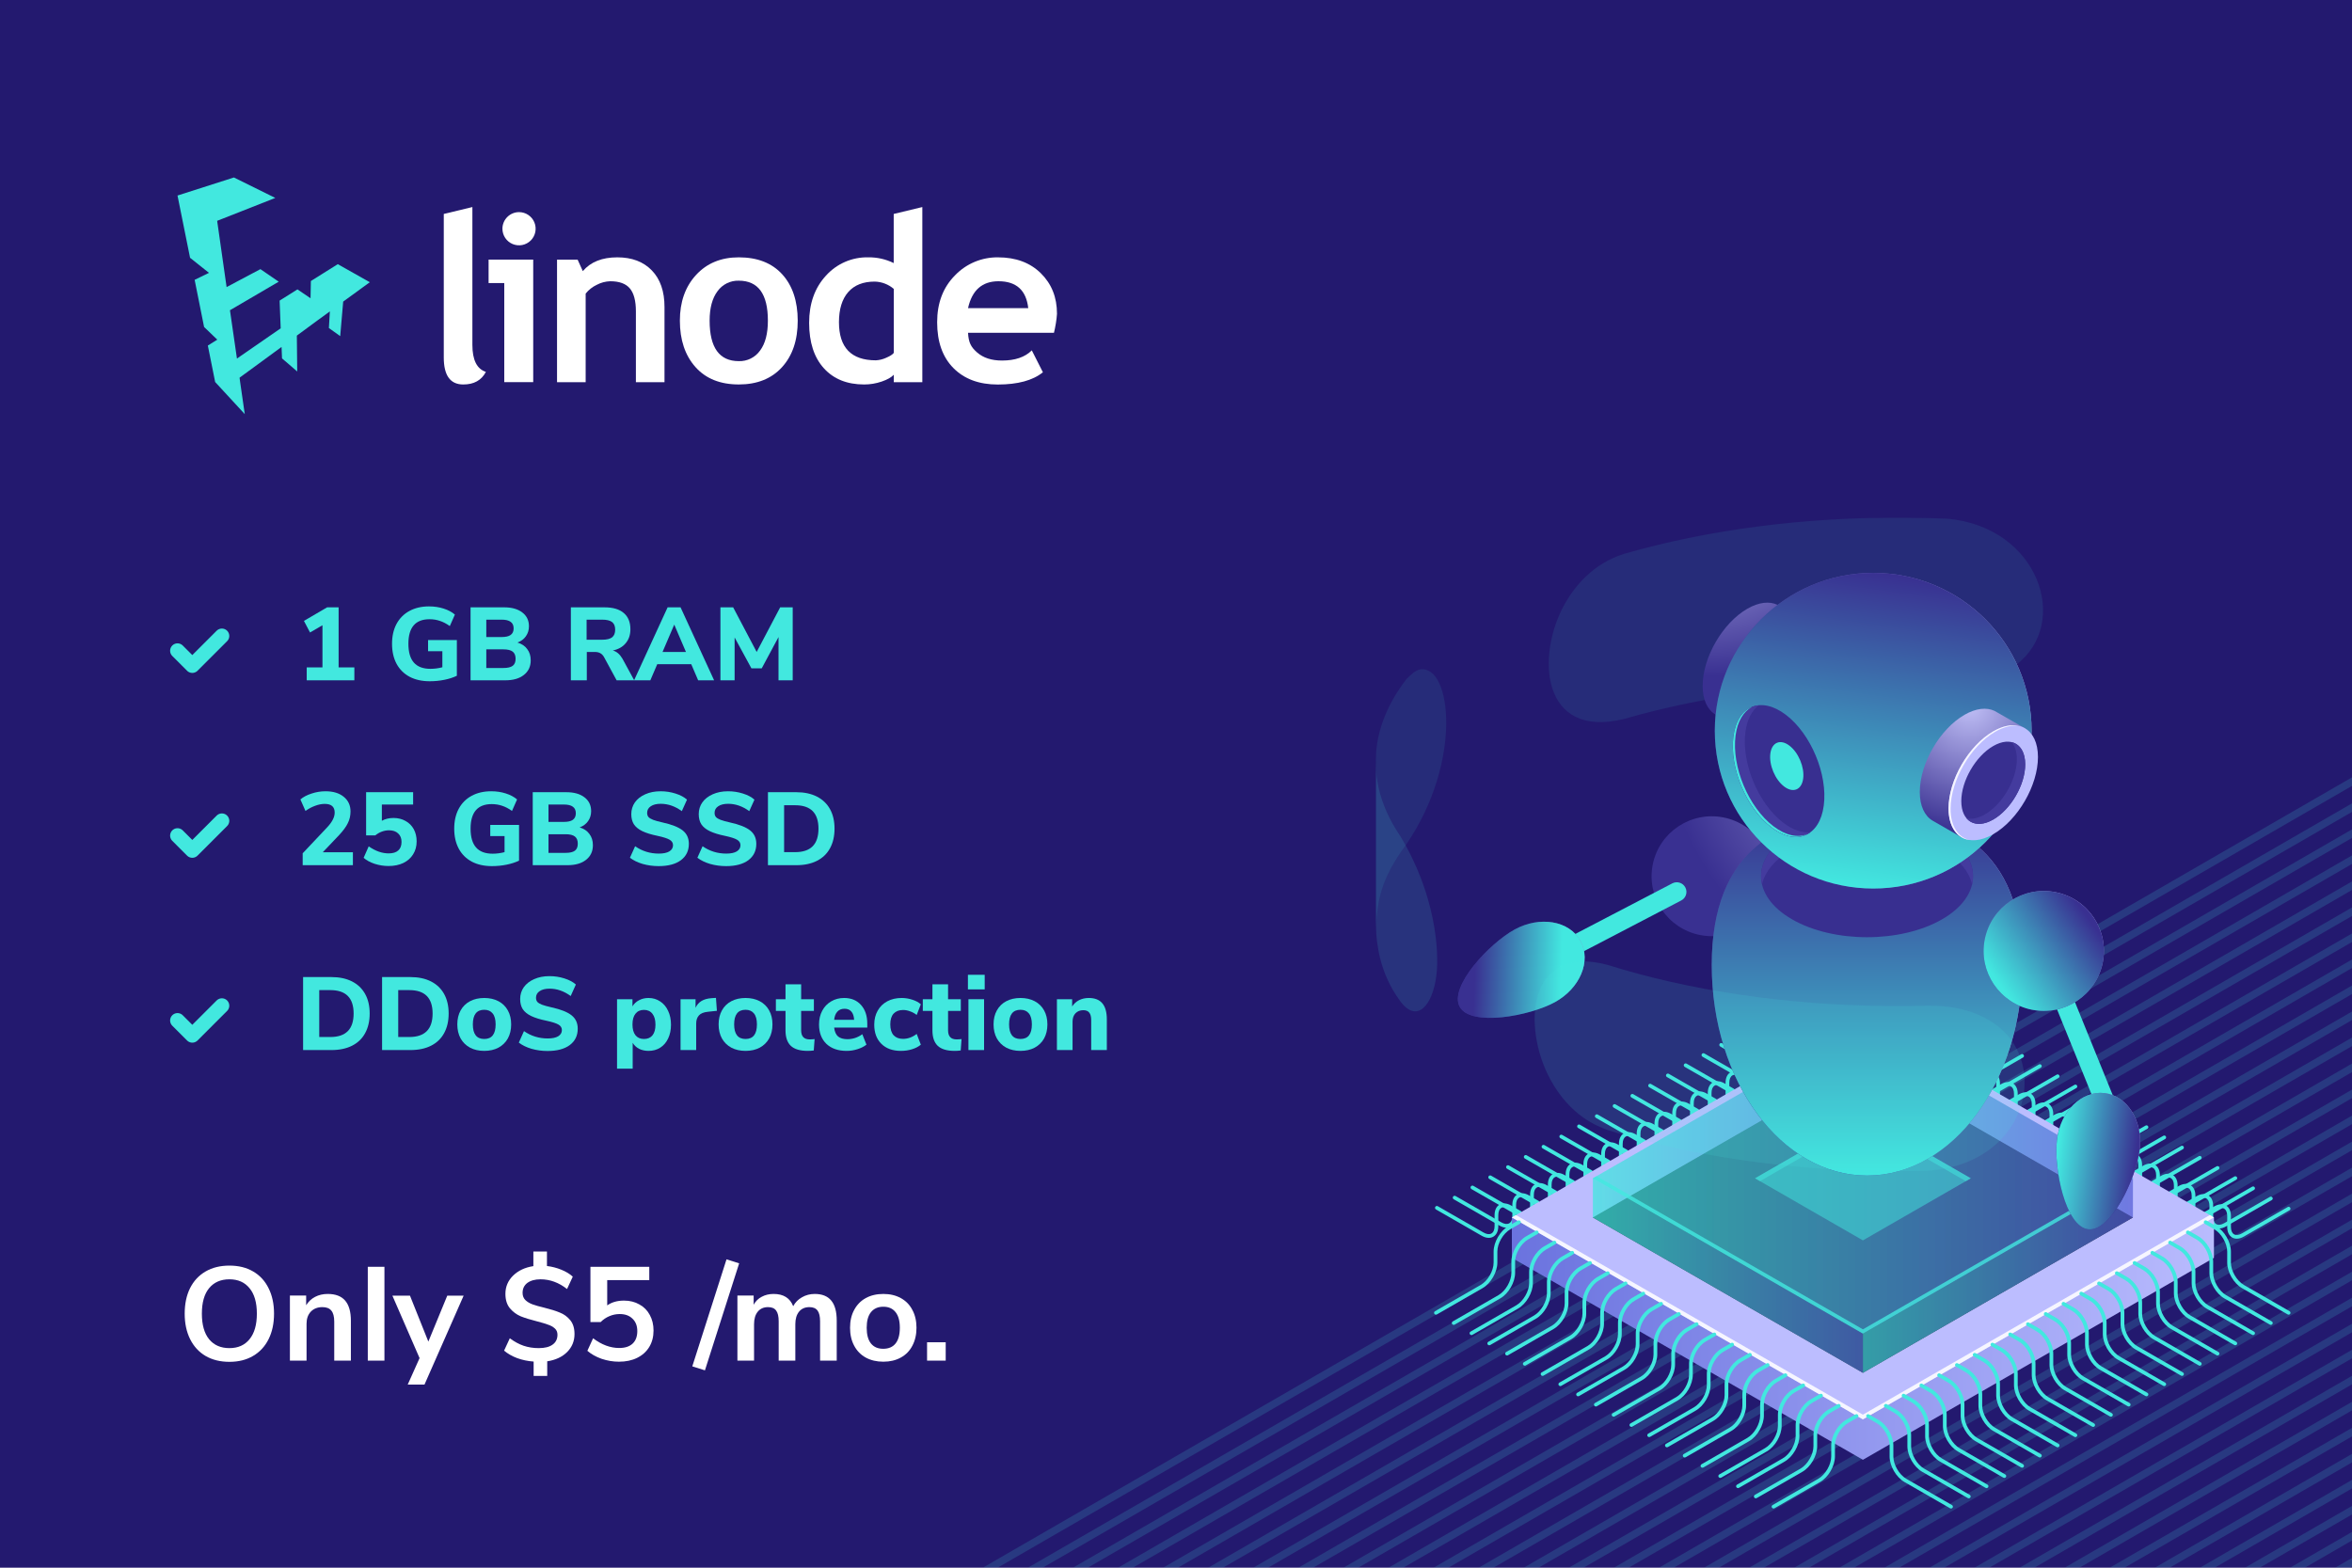 <svg width="318" height="212" viewBox="0 0 318 212" fill="none" xmlns="http://www.w3.org/2000/svg">
<rect width="318" height="212" fill="#23196F"/>
<path d="M45.782 90.25H47.91V92H41.47V90.25H43.598V84.552L41.918 85.532L41.092 83.964L44.228 82.13H45.782V90.25Z" fill="#42E8DF"/>
<path d="M61.769 86.554V91.384C61.293 91.617 60.733 91.799 60.089 91.93C59.445 92.061 58.782 92.126 58.101 92.126C57.055 92.126 56.15 91.925 55.385 91.524C54.619 91.113 54.031 90.53 53.621 89.774C53.21 89.009 53.005 88.103 53.005 87.058C53.005 86.031 53.205 85.14 53.607 84.384C54.017 83.619 54.601 83.031 55.357 82.62C56.113 82.209 56.995 82.004 58.003 82.004C58.712 82.004 59.37 82.102 59.977 82.298C60.593 82.494 61.101 82.765 61.503 83.11L60.817 84.664C60.359 84.337 59.911 84.104 59.473 83.964C59.043 83.815 58.577 83.74 58.073 83.74C56.169 83.74 55.217 84.846 55.217 87.058C55.217 88.197 55.464 89.046 55.959 89.606C56.453 90.166 57.2 90.446 58.199 90.446C58.74 90.446 59.277 90.376 59.809 90.236V88.066H57.877V86.554H61.769Z" fill="#42E8DF"/>
<path d="M69.963 86.89C70.532 87.058 70.971 87.352 71.279 87.772C71.596 88.183 71.755 88.691 71.755 89.298C71.755 90.129 71.447 90.787 70.831 91.272C70.224 91.757 69.384 92 68.311 92H63.621V82.13H68.171C69.197 82.13 70.009 82.359 70.607 82.816C71.213 83.273 71.517 83.899 71.517 84.692C71.517 85.205 71.377 85.658 71.097 86.05C70.826 86.433 70.448 86.713 69.963 86.89ZM65.749 86.148H67.807C68.367 86.148 68.777 86.055 69.039 85.868C69.309 85.672 69.445 85.378 69.445 84.986C69.445 84.575 69.309 84.277 69.039 84.09C68.777 83.894 68.367 83.796 67.807 83.796H65.749V86.148ZM68.059 90.334C68.637 90.334 69.057 90.236 69.319 90.04C69.58 89.844 69.711 89.527 69.711 89.088C69.711 88.649 69.58 88.327 69.319 88.122C69.057 87.917 68.637 87.814 68.059 87.814H65.749V90.334H68.059Z" fill="#42E8DF"/>
<path d="M85.751 92H83.371L81.663 88.85C81.523 88.607 81.355 88.435 81.159 88.332C80.963 88.22 80.716 88.164 80.417 88.164H79.339V92H77.183V82.13H81.719C82.876 82.13 83.749 82.387 84.337 82.9C84.934 83.404 85.233 84.137 85.233 85.098C85.233 85.845 85.023 86.47 84.603 86.974C84.192 87.478 83.609 87.809 82.853 87.968C83.367 88.099 83.8 88.467 84.155 89.074L85.751 92ZM81.397 86.512C82.022 86.512 82.475 86.405 82.755 86.19C83.035 85.966 83.175 85.621 83.175 85.154C83.175 84.678 83.035 84.333 82.755 84.118C82.475 83.903 82.022 83.796 81.397 83.796H79.311V86.512H81.397Z" fill="#42E8DF"/>
<path d="M94.395 92L93.457 89.816H88.865L87.927 92H85.729L90.265 82.13H92.015L96.551 92H94.395ZM89.579 88.164H92.743L91.161 84.468L89.579 88.164Z" fill="#42E8DF"/>
<path d="M105.483 82.13H107.177V92H105.259V86.148L102.991 90.376H101.591L99.323 86.204V92H97.404V82.13H99.126L102.305 88.164L105.483 82.13Z" fill="#42E8DF"/>
<path d="M24 88L26 90L30 86" stroke="#42E8DF" stroke-width="2" stroke-linecap="round" stroke-linejoin="round"/>
<path d="M24 113L26 115L30 111" stroke="#42E8DF" stroke-width="2" stroke-linecap="round" stroke-linejoin="round"/>
<path d="M24 138L26 140L30 136" stroke="#42E8DF" stroke-width="2" stroke-linecap="round" stroke-linejoin="round"/>
<path d="M47.714 115.25V117H40.924V115.39L44.214 111.904C44.905 111.176 45.25 110.504 45.25 109.888C45.25 109.104 44.802 108.712 43.906 108.712C43.495 108.712 43.066 108.796 42.618 108.964C42.17 109.123 41.731 109.356 41.302 109.664L40.616 108.11C41.008 107.774 41.512 107.508 42.128 107.312C42.744 107.107 43.374 107.004 44.018 107.004C45.045 107.004 45.861 107.251 46.468 107.746C47.084 108.241 47.392 108.903 47.392 109.734C47.392 110.303 47.271 110.831 47.028 111.316C46.795 111.801 46.398 112.343 45.838 112.94L43.64 115.25H47.714Z" fill="#42E8DF"/>
<path d="M53.21 110.616C53.817 110.616 54.358 110.751 54.834 111.022C55.31 111.283 55.679 111.652 55.94 112.128C56.202 112.604 56.332 113.155 56.332 113.78C56.332 114.443 56.173 115.026 55.856 115.53C55.548 116.034 55.105 116.426 54.526 116.706C53.957 116.977 53.289 117.112 52.524 117.112C51.899 117.112 51.278 117.014 50.662 116.818C50.046 116.613 49.547 116.342 49.164 116.006L49.85 114.452C50.755 115.087 51.656 115.404 52.552 115.404C53.121 115.404 53.551 115.273 53.84 115.012C54.139 114.751 54.288 114.363 54.288 113.85C54.288 113.365 54.134 112.982 53.826 112.702C53.528 112.422 53.117 112.282 52.594 112.282C52.267 112.282 51.941 112.343 51.614 112.464C51.297 112.585 51.008 112.753 50.746 112.968H49.5V107.13H55.856V108.796H51.628V110.994C52.076 110.742 52.603 110.616 53.21 110.616Z" fill="#42E8DF"/>
<path d="M70.177 111.554V116.384C69.701 116.617 69.141 116.799 68.497 116.93C67.853 117.061 67.19 117.126 66.509 117.126C65.463 117.126 64.558 116.925 63.793 116.524C63.028 116.113 62.44 115.53 62.029 114.774C61.618 114.009 61.413 113.103 61.413 112.058C61.413 111.031 61.614 110.14 62.015 109.384C62.425 108.619 63.009 108.031 63.765 107.62C64.521 107.209 65.403 107.004 66.411 107.004C67.12 107.004 67.778 107.102 68.385 107.298C69.001 107.494 69.51 107.765 69.911 108.11L69.225 109.664C68.767 109.337 68.32 109.104 67.881 108.964C67.451 108.815 66.985 108.74 66.481 108.74C64.577 108.74 63.625 109.846 63.625 112.058C63.625 113.197 63.872 114.046 64.367 114.606C64.862 115.166 65.608 115.446 66.607 115.446C67.148 115.446 67.685 115.376 68.217 115.236V113.066H66.285V111.554H70.177Z" fill="#42E8DF"/>
<path d="M78.371 111.89C78.94 112.058 79.379 112.352 79.687 112.772C80.004 113.183 80.163 113.691 80.163 114.298C80.163 115.129 79.855 115.787 79.239 116.272C78.632 116.757 77.792 117 76.719 117H72.029V107.13H76.579C77.606 107.13 78.418 107.359 79.015 107.816C79.621 108.273 79.925 108.899 79.925 109.692C79.925 110.205 79.785 110.658 79.505 111.05C79.234 111.433 78.856 111.713 78.371 111.89ZM74.157 111.148H76.215C76.775 111.148 77.186 111.055 77.447 110.868C77.718 110.672 77.853 110.378 77.853 109.986C77.853 109.575 77.718 109.277 77.447 109.09C77.186 108.894 76.775 108.796 76.215 108.796H74.157V111.148ZM76.467 115.334C77.046 115.334 77.466 115.236 77.727 115.04C77.988 114.844 78.119 114.527 78.119 114.088C78.119 113.649 77.988 113.327 77.727 113.122C77.466 112.917 77.046 112.814 76.467 112.814H74.157V115.334H76.467Z" fill="#42E8DF"/>
<path d="M89.049 117.126C88.303 117.126 87.584 117.028 86.893 116.832C86.203 116.627 85.629 116.347 85.171 115.992L85.871 114.438C86.823 115.101 87.892 115.432 89.077 115.432C89.693 115.432 90.165 115.334 90.491 115.138C90.827 114.933 90.995 114.653 90.995 114.298C90.995 113.981 90.841 113.733 90.533 113.556C90.235 113.379 89.698 113.206 88.923 113.038C88.055 112.861 87.36 112.646 86.837 112.394C86.324 112.142 85.946 111.834 85.703 111.47C85.47 111.097 85.353 110.639 85.353 110.098C85.353 109.501 85.517 108.969 85.843 108.502C86.179 108.035 86.646 107.671 87.243 107.41C87.841 107.139 88.531 107.004 89.315 107.004C90.015 107.004 90.687 107.107 91.331 107.312C91.985 107.517 92.503 107.793 92.885 108.138L92.185 109.692C91.28 109.029 90.328 108.698 89.329 108.698C88.76 108.698 88.312 108.81 87.985 109.034C87.659 109.249 87.495 109.547 87.495 109.93C87.495 110.154 87.556 110.341 87.677 110.49C87.808 110.63 88.018 110.756 88.307 110.868C88.606 110.98 89.026 111.097 89.567 111.218C90.837 111.498 91.747 111.857 92.297 112.296C92.857 112.735 93.137 113.341 93.137 114.116C93.137 115.049 92.778 115.787 92.059 116.328C91.341 116.86 90.337 117.126 89.049 117.126Z" fill="#42E8DF"/>
<path d="M98.168 117.126C97.422 117.126 96.703 117.028 96.012 116.832C95.322 116.627 94.748 116.347 94.29 115.992L94.99 114.438C95.942 115.101 97.011 115.432 98.196 115.432C98.812 115.432 99.284 115.334 99.61 115.138C99.946 114.933 100.114 114.653 100.114 114.298C100.114 113.981 99.96 113.733 99.652 113.556C99.354 113.379 98.817 113.206 98.042 113.038C97.174 112.861 96.479 112.646 95.956 112.394C95.443 112.142 95.065 111.834 94.822 111.47C94.589 111.097 94.472 110.639 94.472 110.098C94.472 109.501 94.636 108.969 94.962 108.502C95.298 108.035 95.765 107.671 96.362 107.41C96.96 107.139 97.65 107.004 98.434 107.004C99.134 107.004 99.806 107.107 100.45 107.312C101.104 107.517 101.622 107.793 102.004 108.138L101.304 109.692C100.399 109.029 99.447 108.698 98.448 108.698C97.879 108.698 97.431 108.81 97.104 109.034C96.778 109.249 96.614 109.547 96.614 109.93C96.614 110.154 96.675 110.341 96.796 110.49C96.927 110.63 97.137 110.756 97.426 110.868C97.725 110.98 98.145 111.097 98.686 111.218C99.956 111.498 100.866 111.857 101.416 112.296C101.976 112.735 102.256 113.341 102.256 114.116C102.256 115.049 101.897 115.787 101.178 116.328C100.46 116.86 99.456 117.126 98.168 117.126Z" fill="#42E8DF"/>
<path d="M103.83 107.13H107.666C108.739 107.13 109.663 107.326 110.438 107.718C111.212 108.11 111.805 108.675 112.216 109.412C112.626 110.149 112.832 111.031 112.832 112.058C112.832 113.085 112.626 113.971 112.216 114.718C111.814 115.455 111.226 116.02 110.452 116.412C109.677 116.804 108.748 117 107.666 117H103.83V107.13ZM107.512 115.236C109.612 115.236 110.662 114.177 110.662 112.058C110.662 109.949 109.612 108.894 107.512 108.894H106.014V115.236H107.512Z" fill="#42E8DF"/>
<path d="M40.98 132.13H44.816C45.889 132.13 46.813 132.326 47.588 132.718C48.363 133.11 48.955 133.675 49.366 134.412C49.777 135.15 49.982 136.032 49.982 137.058C49.982 138.085 49.777 138.972 49.366 139.718C48.965 140.456 48.377 141.02 47.602 141.412C46.827 141.804 45.899 142 44.816 142H40.98V132.13ZM44.662 140.236C46.762 140.236 47.812 139.177 47.812 137.058C47.812 134.949 46.762 133.894 44.662 133.894H43.164V140.236H44.662Z" fill="#42E8DF"/>
<path d="M51.658 132.13H55.494C56.567 132.13 57.491 132.326 58.266 132.718C59.04 133.11 59.633 133.675 60.044 134.412C60.454 135.15 60.66 136.032 60.66 137.058C60.66 138.085 60.454 138.972 60.044 139.718C59.642 140.456 59.054 141.02 58.28 141.412C57.505 141.804 56.576 142 55.494 142H51.658V132.13ZM55.34 140.236C57.44 140.236 58.49 139.177 58.49 137.058C58.49 134.949 57.44 133.894 55.34 133.894H53.842V140.236H55.34Z" fill="#42E8DF"/>
<path d="M65.471 142.112C64.743 142.112 64.104 141.968 63.553 141.678C63.003 141.38 62.578 140.964 62.279 140.432C61.981 139.891 61.831 139.256 61.831 138.528C61.831 137.8 61.981 137.17 62.279 136.638C62.578 136.097 63.003 135.682 63.553 135.392C64.104 135.103 64.743 134.958 65.471 134.958C66.199 134.958 66.839 135.103 67.389 135.392C67.94 135.682 68.365 136.097 68.663 136.638C68.962 137.17 69.112 137.8 69.112 138.528C69.112 139.256 68.962 139.891 68.663 140.432C68.365 140.964 67.94 141.38 67.389 141.678C66.839 141.968 66.199 142.112 65.471 142.112ZM65.471 140.502C66.498 140.502 67.011 139.844 67.011 138.528C67.011 137.866 66.876 137.371 66.605 137.044C66.344 136.718 65.966 136.554 65.471 136.554C64.445 136.554 63.931 137.212 63.931 138.528C63.931 139.844 64.445 140.502 65.471 140.502Z" fill="#42E8DF"/>
<path d="M74.024 142.126C73.277 142.126 72.559 142.028 71.868 141.832C71.177 141.627 70.603 141.347 70.146 140.992L70.846 139.438C71.798 140.101 72.867 140.432 74.052 140.432C74.668 140.432 75.139 140.334 75.466 140.138C75.802 139.933 75.97 139.653 75.97 139.298C75.97 138.981 75.816 138.734 75.508 138.556C75.209 138.379 74.673 138.206 73.898 138.038C73.03 137.861 72.335 137.646 71.812 137.394C71.299 137.142 70.921 136.834 70.678 136.47C70.445 136.097 70.328 135.64 70.328 135.098C70.328 134.501 70.491 133.969 70.818 133.502C71.154 133.036 71.621 132.672 72.218 132.41C72.815 132.14 73.506 132.004 74.29 132.004C74.99 132.004 75.662 132.107 76.306 132.312C76.959 132.518 77.477 132.793 77.86 133.138L77.16 134.692C76.255 134.03 75.303 133.698 74.304 133.698C73.735 133.698 73.287 133.81 72.96 134.034C72.633 134.249 72.47 134.548 72.47 134.93C72.47 135.154 72.531 135.341 72.652 135.49C72.783 135.63 72.993 135.756 73.282 135.868C73.581 135.98 74.001 136.097 74.542 136.218C75.811 136.498 76.721 136.858 77.272 137.296C77.832 137.735 78.112 138.342 78.112 139.116C78.112 140.05 77.753 140.787 77.034 141.328C76.315 141.86 75.312 142.126 74.024 142.126Z" fill="#42E8DF"/>
<path d="M87.683 134.958C88.271 134.958 88.794 135.112 89.251 135.42C89.718 135.719 90.077 136.144 90.329 136.694C90.591 137.236 90.721 137.861 90.721 138.57C90.721 139.28 90.591 139.905 90.329 140.446C90.077 140.978 89.723 141.389 89.265 141.678C88.808 141.968 88.281 142.112 87.683 142.112C87.216 142.112 86.792 142.019 86.409 141.832C86.036 141.636 85.746 141.366 85.541 141.02V144.52H83.427V135.126H85.513V136.092C85.719 135.738 86.013 135.462 86.395 135.266C86.778 135.061 87.207 134.958 87.683 134.958ZM87.067 140.502C87.562 140.502 87.945 140.339 88.215 140.012C88.486 139.676 88.621 139.196 88.621 138.57C88.621 137.936 88.486 137.446 88.215 137.1C87.945 136.746 87.562 136.568 87.067 136.568C86.573 136.568 86.19 136.741 85.919 137.086C85.648 137.422 85.513 137.908 85.513 138.542C85.513 139.168 85.648 139.653 85.919 139.998C86.19 140.334 86.573 140.502 87.067 140.502Z" fill="#42E8DF"/>
<path d="M96.927 136.694L95.737 136.82C95.149 136.876 94.734 137.044 94.491 137.324C94.249 137.595 94.127 137.959 94.127 138.416V142H92.013V135.126H94.043V136.288C94.388 135.495 95.103 135.061 96.185 134.986L96.801 134.944L96.927 136.694Z" fill="#42E8DF"/>
<path d="M100.8 142.112C100.072 142.112 99.432 141.968 98.882 141.678C98.331 141.38 97.906 140.964 97.608 140.432C97.309 139.891 97.16 139.256 97.16 138.528C97.16 137.8 97.309 137.17 97.608 136.638C97.906 136.097 98.331 135.682 98.882 135.392C99.432 135.103 100.072 134.958 100.8 134.958C101.528 134.958 102.167 135.103 102.718 135.392C103.268 135.682 103.693 136.097 103.992 136.638C104.29 137.17 104.44 137.8 104.44 138.528C104.44 139.256 104.29 139.891 103.992 140.432C103.693 140.964 103.268 141.38 102.718 141.678C102.167 141.968 101.528 142.112 100.8 142.112ZM100.8 140.502C101.826 140.502 102.34 139.844 102.34 138.528C102.34 137.866 102.204 137.371 101.934 137.044C101.672 136.718 101.294 136.554 100.8 136.554C99.773 136.554 99.26 137.212 99.26 138.528C99.26 139.844 99.773 140.502 100.8 140.502Z" fill="#42E8DF"/>
<path d="M109.466 140.558C109.68 140.558 109.904 140.544 110.138 140.516L110.026 142.056C109.755 142.094 109.484 142.112 109.214 142.112C108.168 142.112 107.403 141.884 106.918 141.426C106.442 140.969 106.204 140.274 106.204 139.34V136.708H104.902V135.126H106.204V133.11H108.318V135.126H110.04V136.708H108.318V139.326C108.318 140.148 108.7 140.558 109.466 140.558Z" fill="#42E8DF"/>
<path d="M117.26 138.962H112.78C112.845 139.513 113.022 139.914 113.312 140.166C113.61 140.409 114.03 140.53 114.572 140.53C114.926 140.53 115.276 140.474 115.622 140.362C115.976 140.241 116.298 140.073 116.588 139.858L117.148 141.272C116.812 141.534 116.401 141.739 115.916 141.888C115.44 142.038 114.959 142.112 114.474 142.112C113.316 142.112 112.402 141.795 111.73 141.16C111.067 140.516 110.736 139.644 110.736 138.542C110.736 137.842 110.88 137.222 111.17 136.68C111.459 136.139 111.86 135.719 112.374 135.42C112.887 135.112 113.47 134.958 114.124 134.958C115.085 134.958 115.846 135.271 116.406 135.896C116.975 136.522 117.26 137.371 117.26 138.444V138.962ZM114.18 136.414C113.778 136.414 113.456 136.545 113.214 136.806C112.98 137.058 112.836 137.427 112.78 137.912H115.482C115.454 137.418 115.328 137.044 115.104 136.792C114.889 136.54 114.581 136.414 114.18 136.414Z" fill="#42E8DF"/>
<path d="M121.813 142.112C120.693 142.112 119.811 141.795 119.167 141.16C118.523 140.526 118.201 139.662 118.201 138.57C118.201 137.852 118.355 137.222 118.663 136.68C118.971 136.13 119.405 135.705 119.965 135.406C120.525 135.108 121.173 134.958 121.911 134.958C122.415 134.958 122.9 135.038 123.367 135.196C123.833 135.346 124.211 135.551 124.501 135.812L123.941 137.254C123.67 137.04 123.371 136.876 123.045 136.764C122.727 136.643 122.415 136.582 122.107 136.582C121.556 136.582 121.127 136.746 120.819 137.072C120.52 137.399 120.371 137.884 120.371 138.528C120.371 139.172 120.52 139.662 120.819 139.998C121.127 140.325 121.556 140.488 122.107 140.488C122.415 140.488 122.727 140.432 123.045 140.32C123.371 140.199 123.67 140.031 123.941 139.816L124.501 141.272C124.193 141.534 123.801 141.739 123.325 141.888C122.849 142.038 122.345 142.112 121.813 142.112Z" fill="#42E8DF"/>
<path d="M129.331 140.558C129.546 140.558 129.77 140.544 130.003 140.516L129.891 142.056C129.62 142.094 129.35 142.112 129.079 142.112C128.034 142.112 127.268 141.884 126.783 141.426C126.307 140.969 126.069 140.274 126.069 139.34V136.708H124.767V135.126H126.069V133.11H128.183V135.126H129.905V136.708H128.183V139.326C128.183 140.148 128.566 140.558 129.331 140.558Z" fill="#42E8DF"/>
<path d="M130.937 142V135.126H133.051V142H130.937ZM130.867 131.822H133.135V133.796H130.867V131.822Z" fill="#42E8DF"/>
<path d="M137.973 142.112C137.245 142.112 136.606 141.968 136.055 141.678C135.505 141.38 135.08 140.964 134.781 140.432C134.483 139.891 134.333 139.256 134.333 138.528C134.333 137.8 134.483 137.17 134.781 136.638C135.08 136.097 135.505 135.682 136.055 135.392C136.606 135.103 137.245 134.958 137.973 134.958C138.701 134.958 139.341 135.103 139.891 135.392C140.442 135.682 140.867 136.097 141.165 136.638C141.464 137.17 141.613 137.8 141.613 138.528C141.613 139.256 141.464 139.891 141.165 140.432C140.867 140.964 140.442 141.38 139.891 141.678C139.341 141.968 138.701 142.112 137.973 142.112ZM137.973 140.502C139 140.502 139.513 139.844 139.513 138.528C139.513 137.866 139.378 137.371 139.107 137.044C138.846 136.718 138.468 136.554 137.973 136.554C136.947 136.554 136.433 137.212 136.433 138.528C136.433 139.844 136.947 140.502 137.973 140.502Z" fill="#42E8DF"/>
<path d="M147.212 134.958C148.033 134.958 148.645 135.201 149.046 135.686C149.447 136.162 149.648 136.886 149.648 137.856V142H147.534V137.954C147.534 137.488 147.445 137.147 147.268 136.932C147.1 136.718 146.834 136.61 146.47 136.61C146.031 136.61 145.677 136.75 145.406 137.03C145.145 137.31 145.014 137.684 145.014 138.15V142H142.9V135.126H144.958V136.106C145.201 135.733 145.513 135.448 145.896 135.252C146.288 135.056 146.727 134.958 147.212 134.958Z" fill="#42E8DF"/>
<path d="M31.02 184.162C29.784 184.162 28.71 183.898 27.798 183.37C26.898 182.842 26.202 182.086 25.71 181.102C25.218 180.118 24.972 178.966 24.972 177.646C24.972 176.326 25.212 175.18 25.692 174.208C26.184 173.224 26.886 172.468 27.798 171.94C28.71 171.412 29.784 171.148 31.02 171.148C32.256 171.148 33.324 171.412 34.224 171.94C35.136 172.468 35.832 173.224 36.312 174.208C36.804 175.18 37.05 176.326 37.05 177.646C37.05 178.966 36.804 180.118 36.312 181.102C35.82 182.086 35.118 182.842 34.206 183.37C33.306 183.898 32.244 184.162 31.02 184.162ZM31.02 182.308C32.184 182.308 33.09 181.906 33.738 181.102C34.398 180.298 34.728 179.146 34.728 177.646C34.728 176.146 34.398 175 33.738 174.208C33.09 173.404 32.184 173.002 31.02 173.002C29.844 173.002 28.926 173.404 28.266 174.208C27.618 175 27.294 176.146 27.294 177.646C27.294 179.146 27.618 180.298 28.266 181.102C28.926 181.906 29.844 182.308 31.02 182.308Z" fill="white"/>
<path d="M44.309 174.982C45.365 174.982 46.151 175.282 46.667 175.882C47.183 176.482 47.441 177.388 47.441 178.6V184H45.191V178.726C45.191 178.042 45.059 177.544 44.795 177.232C44.543 176.92 44.141 176.764 43.589 176.764C42.941 176.764 42.419 176.968 42.023 177.376C41.639 177.784 41.447 178.33 41.447 179.014V184H39.197V175.198H41.393V176.512C41.693 176.02 42.095 175.642 42.599 175.378C43.103 175.114 43.673 174.982 44.309 174.982Z" fill="white"/>
<path d="M49.727 184V171.31H51.977V184H49.727Z" fill="white"/>
<path d="M60.471 175.216H62.685L57.393 187.24H55.125L56.727 183.658L53.055 175.216H55.431L57.915 181.426L60.471 175.216Z" fill="white"/>
<path d="M77.676 180.4C77.676 181.36 77.34 182.176 76.668 182.848C75.996 183.508 75.102 183.922 73.986 184.09V186.07H72.15V184.126C71.346 184.066 70.602 183.91 69.918 183.658C69.246 183.406 68.658 183.07 68.154 182.65L68.928 180.976C69.54 181.432 70.158 181.768 70.782 181.984C71.418 182.2 72.102 182.308 72.834 182.308C73.65 182.308 74.274 182.152 74.706 181.84C75.15 181.528 75.372 181.078 75.372 180.49C75.372 180.142 75.252 179.86 75.012 179.644C74.772 179.428 74.472 179.26 74.112 179.14C73.764 179.008 73.266 178.858 72.618 178.69C71.706 178.462 70.968 178.234 70.404 178.006C69.84 177.766 69.354 177.406 68.946 176.926C68.538 176.434 68.334 175.78 68.334 174.964C68.334 174.004 68.682 173.182 69.378 172.498C70.086 171.814 70.998 171.388 72.114 171.22V169.24H73.95V171.202C74.634 171.286 75.282 171.454 75.894 171.706C76.518 171.958 77.034 172.27 77.442 172.642L76.668 174.316C75.552 173.44 74.358 173.002 73.086 173.002C72.342 173.002 71.748 173.164 71.304 173.488C70.872 173.812 70.656 174.262 70.656 174.838C70.656 175.234 70.782 175.558 71.034 175.81C71.286 176.05 71.604 176.242 71.988 176.386C72.384 176.53 72.912 176.68 73.572 176.836C74.448 177.052 75.156 177.274 75.696 177.502C76.248 177.718 76.716 178.06 77.1 178.528C77.484 178.996 77.676 179.62 77.676 180.4Z" fill="white"/>
<path d="M84.365 175.882C85.157 175.882 85.853 176.056 86.453 176.404C87.065 176.74 87.533 177.214 87.857 177.826C88.193 178.438 88.361 179.14 88.361 179.932C88.361 180.772 88.169 181.51 87.785 182.146C87.401 182.782 86.855 183.274 86.147 183.622C85.451 183.97 84.629 184.144 83.681 184.144C82.889 184.144 82.103 184.012 81.323 183.748C80.555 183.472 79.919 183.112 79.415 182.668L80.189 180.976C81.341 181.852 82.517 182.29 83.717 182.29C84.509 182.29 85.115 182.092 85.535 181.696C85.955 181.3 86.165 180.736 86.165 180.004C86.165 179.296 85.949 178.738 85.517 178.33C85.097 177.91 84.521 177.7 83.789 177.7C83.297 177.7 82.829 177.796 82.385 177.988C81.953 178.168 81.563 178.432 81.215 178.78H79.829V171.31H87.785V173.11H82.097V176.53C82.709 176.098 83.465 175.882 84.365 175.882Z" fill="white"/>
<path d="M95.311 185.314L93.601 184.774L98.227 170.302L99.937 170.842L95.311 185.314Z" fill="white"/>
<path d="M110.159 174.982C111.155 174.982 111.899 175.282 112.391 175.882C112.883 176.47 113.129 177.376 113.129 178.6V184H110.879V178.69C110.879 178.018 110.765 177.532 110.537 177.232C110.309 176.92 109.943 176.764 109.439 176.764C108.839 176.764 108.371 176.968 108.035 177.376C107.699 177.784 107.531 178.354 107.531 179.086V184H105.281V178.69C105.281 178.018 105.167 177.532 104.939 177.232C104.723 176.92 104.357 176.764 103.841 176.764C103.253 176.764 102.791 176.968 102.455 177.376C102.119 177.784 101.951 178.354 101.951 179.086V184H99.701V175.198H101.897V176.44C102.161 175.96 102.527 175.6 102.995 175.36C103.463 175.108 103.997 174.982 104.597 174.982C105.929 174.982 106.811 175.534 107.243 176.638C107.519 176.122 107.915 175.72 108.431 175.432C108.947 175.132 109.523 174.982 110.159 174.982Z" fill="white"/>
<path d="M119.43 184.144C118.53 184.144 117.738 183.958 117.054 183.586C116.382 183.214 115.86 182.68 115.488 181.984C115.116 181.288 114.93 180.478 114.93 179.554C114.93 178.63 115.116 177.826 115.488 177.142C115.86 176.446 116.382 175.912 117.054 175.54C117.738 175.168 118.53 174.982 119.43 174.982C120.33 174.982 121.116 175.168 121.788 175.54C122.472 175.912 122.994 176.446 123.354 177.142C123.726 177.826 123.912 178.63 123.912 179.554C123.912 180.478 123.726 181.288 123.354 181.984C122.994 182.68 122.472 183.214 121.788 183.586C121.116 183.958 120.33 184.144 119.43 184.144ZM119.412 182.398C120.144 182.398 120.702 182.158 121.086 181.678C121.47 181.198 121.662 180.49 121.662 179.554C121.662 178.63 121.47 177.928 121.086 177.448C120.702 176.956 120.15 176.71 119.43 176.71C118.71 176.71 118.152 176.956 117.756 177.448C117.372 177.928 117.18 178.63 117.18 179.554C117.18 180.49 117.372 181.198 117.756 181.678C118.14 182.158 118.692 182.398 119.412 182.398Z" fill="white"/>
<path d="M125.343 181.516H127.863V184H125.343V181.516Z" fill="white"/>
<g opacity="0.16" clip-path="url(#clip0)">
<line x1="331.345" y1="97.994" x2="99.25" y2="231.994" stroke="#42E8DF"/>
<line x1="334.439" y1="99.726" x2="102.345" y2="233.726" stroke="#42E8DF"/>
<line x1="337.534" y1="101.458" x2="105.439" y2="235.458" stroke="#42E8DF"/>
<line x1="340.629" y1="103.19" x2="108.534" y2="237.19" stroke="#42E8DF"/>
<line x1="343.724" y1="104.922" x2="111.629" y2="238.922" stroke="#42E8DF"/>
<line x1="346.818" y1="106.655" x2="114.724" y2="240.655" stroke="#42E8DF"/>
<line x1="349.913" y1="108.386" x2="117.818" y2="242.386" stroke="#42E8DF"/>
<line x1="353.008" y1="110.119" x2="120.913" y2="244.119" stroke="#42E8DF"/>
<line x1="356.103" y1="111.85" x2="124.008" y2="245.85" stroke="#42E8DF"/>
<line x1="359.197" y1="113.582" x2="127.102" y2="247.582" stroke="#42E8DF"/>
<line x1="362.292" y1="115.315" x2="130.197" y2="249.315" stroke="#42E8DF"/>
<line x1="365.387" y1="117.046" x2="133.292" y2="251.046" stroke="#42E8DF"/>
<line x1="368.481" y1="118.779" x2="136.387" y2="252.779" stroke="#42E8DF"/>
<line x1="371.576" y1="120.51" x2="139.481" y2="254.51" stroke="#42E8DF"/>
<line x1="374.671" y1="122.243" x2="142.576" y2="256.243" stroke="#42E8DF"/>
<line x1="377.766" y1="123.975" x2="145.671" y2="257.975" stroke="#42E8DF"/>
<line x1="380.86" y1="125.706" x2="148.766" y2="259.706" stroke="#42E8DF"/>
<line x1="383.955" y1="127.439" x2="151.86" y2="261.439" stroke="#42E8DF"/>
<line x1="387.05" y1="129.17" x2="154.955" y2="263.17" stroke="#42E8DF"/>
<line x1="390.145" y1="130.903" x2="158.05" y2="264.903" stroke="#42E8DF"/>
<line x1="393.239" y1="132.634" x2="161.144" y2="266.634" stroke="#42E8DF"/>
<line x1="396.334" y1="134.367" x2="164.239" y2="268.367" stroke="#42E8DF"/>
<line x1="399.428" y1="136.098" x2="167.334" y2="270.098" stroke="#42E8DF"/>
<line x1="402.523" y1="137.83" x2="170.429" y2="271.83" stroke="#42E8DF"/>
<line x1="405.618" y1="139.562" x2="173.523" y2="273.562" stroke="#42E8DF"/>
<line x1="408.713" y1="141.294" x2="176.618" y2="275.294" stroke="#42E8DF"/>
<line x1="411.808" y1="143.027" x2="179.713" y2="277.027" stroke="#42E8DF"/>
<line x1="414.902" y1="144.759" x2="182.808" y2="278.759" stroke="#42E8DF"/>
<line x1="417.997" y1="146.492" x2="185.902" y2="280.492" stroke="#42E8DF"/>
<line x1="421.092" y1="148.223" x2="188.997" y2="282.223" stroke="#42E8DF"/>
<line x1="424.187" y1="149.955" x2="192.092" y2="283.955" stroke="#42E8DF"/>
<line x1="427.281" y1="151.687" x2="195.186" y2="285.687" stroke="#42E8DF"/>
<line x1="430.376" y1="153.42" x2="198.281" y2="287.42" stroke="#42E8DF"/>
<line x1="433.471" y1="155.151" x2="201.376" y2="289.151" stroke="#42E8DF"/>
<line x1="436.565" y1="156.883" x2="204.471" y2="290.883" stroke="#42E8DF"/>
<line x1="439.66" y1="158.615" x2="207.565" y2="292.615" stroke="#42E8DF"/>
<line x1="442.755" y1="160.348" x2="210.66" y2="294.348" stroke="#42E8DF"/>
<line x1="445.85" y1="162.079" x2="213.755" y2="296.079" stroke="#42E8DF"/>
</g>
<g clip-path="url(#clip1)">
<path d="M246.93 141.231C246.63 141.231 246.301 141.133 245.967 140.941L239.789 137.387C239.67 137.318 239.627 137.164 239.699 137.043C239.768 136.924 239.923 136.883 240.042 136.952L246.217 140.506C246.637 140.746 247.019 140.793 247.293 140.637C247.567 140.48 247.717 140.126 247.717 139.643V138.16C247.717 137.489 247.956 136.981 248.392 136.731C248.827 136.479 249.389 136.527 249.971 136.862L251.262 137.604C251.381 137.672 251.424 137.827 251.352 137.946C251.283 138.067 251.131 138.11 251.009 138.039L249.719 137.297C249.299 137.054 248.917 137.009 248.645 137.166C248.371 137.323 248.221 137.675 248.221 138.16V139.643C248.221 140.313 247.98 140.82 247.546 141.072C247.36 141.179 247.152 141.231 246.93 141.231Z" fill="#42E8DF"/>
<path d="M244.528 142.607C244.228 142.607 243.899 142.51 243.565 142.317L237.387 138.763C237.266 138.694 237.225 138.54 237.294 138.421C237.366 138.3 237.519 138.259 237.64 138.328L243.815 141.882C244.235 142.124 244.617 142.172 244.891 142.013C245.163 141.856 245.313 141.504 245.313 141.022V139.536C245.313 138.866 245.554 138.359 245.991 138.107C246.427 137.858 246.985 137.905 247.57 138.238L248.858 138.982C248.979 139.051 249.02 139.206 248.951 139.324C248.881 139.446 248.726 139.486 248.607 139.417L247.317 138.675C246.897 138.433 246.515 138.385 246.241 138.542C245.969 138.699 245.819 139.053 245.819 139.536V141.022C245.819 141.692 245.578 142.198 245.141 142.448C244.958 142.555 244.75 142.607 244.528 142.607Z" fill="#42E8DF"/>
<path d="M242.127 143.986C241.826 143.986 241.497 143.888 241.161 143.696L234.986 140.142C234.864 140.071 234.824 139.919 234.893 139.797C234.962 139.679 235.117 139.638 235.239 139.707L241.414 143.261C241.834 143.503 242.215 143.548 242.489 143.391C242.761 143.235 242.912 142.88 242.912 142.398V140.915C242.912 140.244 243.152 139.736 243.587 139.486C244.023 139.234 244.584 139.282 245.166 139.617L246.456 140.358C246.578 140.427 246.618 140.582 246.549 140.701C246.48 140.822 246.325 140.862 246.205 140.793L244.915 140.052C244.495 139.809 244.114 139.762 243.839 139.921C243.568 140.078 243.417 140.43 243.417 140.915V142.398C243.417 143.068 243.176 143.575 242.74 143.826C242.556 143.933 242.349 143.986 242.127 143.986Z" fill="#42E8DF"/>
<path d="M239.725 145.362C239.422 145.362 239.095 145.264 238.759 145.072L232.584 141.518C232.462 141.449 232.422 141.295 232.491 141.176C232.56 141.055 232.715 141.014 232.834 141.083L239.012 144.637C239.431 144.879 239.813 144.927 240.085 144.767C240.359 144.611 240.51 144.259 240.51 143.774V142.291C240.51 141.62 240.75 141.114 241.184 140.862C241.621 140.612 242.181 140.658 242.763 140.993L244.054 141.734C244.175 141.806 244.216 141.958 244.147 142.079C244.078 142.198 243.923 142.241 243.801 142.172L242.513 141.428C242.093 141.188 241.709 141.14 241.437 141.297C241.163 141.454 241.013 141.808 241.013 142.291V143.774C241.013 144.444 240.774 144.953 240.338 145.202C240.154 145.309 239.947 145.362 239.725 145.362Z" fill="#42E8DF"/>
<path d="M237.321 146.741C237.02 146.741 236.693 146.643 236.357 146.451L230.18 142.897C230.06 142.826 230.02 142.674 230.089 142.552C230.158 142.433 230.313 142.391 230.432 142.46L236.61 146.013C237.03 146.256 237.411 146.303 237.683 146.146C237.957 145.987 238.108 145.635 238.108 145.153V143.667C238.108 142.997 238.346 142.491 238.783 142.241C239.219 141.989 239.78 142.037 240.362 142.372L241.652 143.113C241.771 143.182 241.814 143.337 241.745 143.456C241.674 143.577 241.521 143.617 241.399 143.548L240.109 142.807C239.689 142.564 239.307 142.517 239.036 142.676C238.761 142.833 238.611 143.185 238.611 143.667V145.153C238.611 145.823 238.372 146.329 237.936 146.581C237.75 146.686 237.542 146.741 237.321 146.741Z" fill="#42E8DF"/>
<path d="M234.919 148.117C234.618 148.117 234.289 148.019 233.955 147.827L227.778 144.273C227.659 144.204 227.616 144.05 227.687 143.928C227.756 143.809 227.911 143.769 228.031 143.838L234.208 147.392C234.625 147.632 235.01 147.679 235.281 147.522C235.556 147.365 235.706 147.014 235.706 146.529V145.045C235.706 144.375 235.944 143.869 236.381 143.617C236.817 143.365 237.378 143.412 237.96 143.748L239.25 144.489C239.37 144.561 239.412 144.713 239.341 144.834C239.272 144.953 239.117 144.993 238.997 144.924L237.707 144.183C237.287 143.94 236.906 143.895 236.631 144.052C236.359 144.209 236.209 144.561 236.209 145.045V146.529C236.209 147.199 235.968 147.708 235.534 147.957C235.348 148.064 235.141 148.117 234.919 148.117Z" fill="#42E8DF"/>
<path d="M232.517 149.494C232.217 149.494 231.887 149.396 231.553 149.204L225.376 145.65C225.254 145.581 225.214 145.426 225.283 145.308C225.354 145.186 225.51 145.146 225.629 145.215L231.804 148.769C232.224 149.011 232.605 149.059 232.88 148.899C233.151 148.742 233.304 148.391 233.304 147.908V146.422C233.304 145.752 233.543 145.246 233.979 144.994C234.413 144.744 234.976 144.789 235.558 145.125L236.848 145.869C236.968 145.938 237.008 146.09 236.939 146.211C236.87 146.33 236.715 146.372 236.596 146.304L235.305 145.56C234.885 145.319 234.504 145.272 234.23 145.429C233.958 145.586 233.807 145.94 233.807 146.422V147.908C233.807 148.578 233.567 149.085 233.132 149.334C232.946 149.441 232.739 149.494 232.517 149.494Z" fill="#42E8DF"/>
<path d="M230.115 150.871C229.815 150.871 229.486 150.774 229.149 150.581L222.974 147.028C222.852 146.957 222.812 146.804 222.881 146.683C222.95 146.564 223.105 146.522 223.227 146.59L229.402 150.146C229.822 150.387 230.203 150.434 230.478 150.277C230.75 150.12 230.9 149.766 230.9 149.284V147.798C230.9 147.13 231.141 146.621 231.575 146.372C232.011 146.12 232.572 146.167 233.154 146.503L234.444 147.244C234.566 147.313 234.606 147.468 234.537 147.589C234.468 147.708 234.313 147.748 234.194 147.679L232.903 146.938C232.481 146.695 232.102 146.648 231.828 146.807C231.556 146.964 231.406 147.315 231.406 147.798V149.284C231.406 149.954 231.165 150.46 230.728 150.712C230.545 150.819 230.337 150.871 230.115 150.871Z" fill="#42E8DF"/>
<path d="M227.714 152.248C227.411 152.248 227.084 152.151 226.748 151.958L220.572 148.405C220.451 148.336 220.41 148.181 220.479 148.063C220.549 147.941 220.704 147.901 220.823 147.97L227 151.523C227.42 151.766 227.802 151.811 228.076 151.654C228.348 151.497 228.498 151.145 228.498 150.661V149.177C228.498 148.507 228.739 148.001 229.173 147.749C229.61 147.497 230.17 147.544 230.752 147.879L232.043 148.621C232.164 148.692 232.205 148.845 232.136 148.966C232.066 149.085 231.911 149.125 231.79 149.058L230.502 148.314C230.082 148.074 229.7 148.027 229.426 148.184C229.152 148.341 229.002 148.695 229.002 149.177V150.661C229.002 151.331 228.763 151.84 228.327 152.089C228.143 152.196 227.935 152.248 227.714 152.248Z" fill="#42E8DF"/>
<path d="M225.309 153.625C225.009 153.628 224.682 153.53 224.346 153.338L218.168 149.782C218.049 149.713 218.009 149.558 218.078 149.439C218.147 149.318 218.302 149.278 218.421 149.347L224.599 152.9C225.018 153.143 225.4 153.188 225.672 153.031C225.946 152.874 226.097 152.522 226.097 152.04V150.554C226.097 149.884 226.335 149.377 226.772 149.128C227.208 148.876 227.768 148.923 228.35 149.256L229.641 150C229.762 150.069 229.803 150.224 229.734 150.342C229.662 150.464 229.51 150.504 229.388 150.435L228.098 149.694C227.678 149.451 227.296 149.404 227.024 149.563C226.75 149.72 226.6 150.072 226.6 150.554V152.04C226.6 152.71 226.361 153.216 225.925 153.466C225.739 153.573 225.531 153.625 225.309 153.625Z" fill="#42E8DF"/>
<path d="M222.907 155.004C222.607 155.004 222.278 154.907 221.944 154.714L215.766 151.161C215.647 151.092 215.604 150.937 215.676 150.818C215.745 150.697 215.9 150.657 216.019 150.726L222.194 154.279C222.616 154.522 222.998 154.567 223.27 154.41C223.544 154.253 223.694 153.899 223.694 153.416V151.933C223.694 151.263 223.933 150.754 224.369 150.505C224.806 150.253 225.366 150.3 225.948 150.635L227.239 151.377C227.358 151.446 227.401 151.6 227.329 151.722C227.26 151.84 227.105 151.881 226.986 151.812L225.696 151.07C225.276 150.828 224.894 150.783 224.622 150.94C224.348 151.096 224.198 151.448 224.198 151.933V153.416C224.198 154.087 223.957 154.593 223.523 154.845C223.337 154.952 223.129 155.004 222.907 155.004Z" fill="#42E8DF"/>
<path d="M220.506 156.38C220.205 156.38 219.876 156.283 219.542 156.09L213.364 152.537C213.245 152.468 213.202 152.313 213.271 152.194C213.343 152.073 213.496 152.033 213.617 152.102L219.792 155.655C220.212 155.898 220.594 155.945 220.868 155.786C221.14 155.629 221.29 155.277 221.29 154.795V153.309C221.29 152.639 221.531 152.133 221.968 151.881C222.404 151.631 222.965 151.676 223.547 152.011L224.837 152.755C224.956 152.824 224.997 152.979 224.928 153.098C224.858 153.219 224.703 153.259 224.584 153.19L223.294 152.446C222.874 152.206 222.492 152.159 222.218 152.316C221.946 152.472 221.796 152.827 221.796 153.309V154.795C221.796 155.463 221.555 155.971 221.121 156.221C220.935 156.328 220.727 156.38 220.506 156.38Z" fill="#42E8DF"/>
<path d="M218.104 157.758C217.803 157.758 217.474 157.661 217.138 157.466L210.963 153.915C210.841 153.843 210.8 153.691 210.87 153.57C210.939 153.451 211.094 153.411 211.215 153.477L217.391 157.031C217.81 157.273 218.192 157.321 218.466 157.164C218.738 157.007 218.888 156.653 218.888 156.17V154.685C218.888 154.014 219.129 153.508 219.566 153.259C220 153.007 220.56 153.054 221.142 153.389L222.433 154.131C222.554 154.2 222.595 154.354 222.526 154.473C222.457 154.594 222.302 154.635 222.182 154.566L220.892 153.824C220.472 153.582 220.091 153.537 219.816 153.694C219.544 153.85 219.394 154.202 219.394 154.685V156.17C219.394 156.841 219.153 157.347 218.717 157.599C218.533 157.704 218.326 157.758 218.104 157.758Z" fill="#42E8DF"/>
<path d="M215.702 159.134C215.399 159.134 215.072 159.037 214.736 158.844L208.561 155.291C208.439 155.222 208.399 155.067 208.468 154.946C208.537 154.827 208.692 154.787 208.811 154.856L214.989 158.409C215.408 158.649 215.79 158.697 216.062 158.54C216.336 158.383 216.487 158.031 216.487 157.546V156.063C216.487 155.393 216.727 154.884 217.162 154.634C217.598 154.385 218.159 154.43 218.741 154.765L220.031 155.507C220.153 155.576 220.193 155.73 220.124 155.851C220.055 155.97 219.9 156.011 219.778 155.942L218.49 155.2C218.068 154.958 217.686 154.913 217.414 155.069C217.142 155.226 216.99 155.578 216.99 156.063V157.546C216.99 158.217 216.751 158.725 216.315 158.975C216.131 159.082 215.924 159.134 215.702 159.134Z" fill="#42E8DF"/>
<path d="M213.3 160.51C212.997 160.51 212.67 160.413 212.334 160.22L206.159 156.667C206.037 156.598 205.997 156.446 206.066 156.324C206.135 156.203 206.29 156.163 206.409 156.232L212.587 159.785C213.007 160.028 213.388 160.075 213.66 159.916C213.934 159.759 214.085 159.407 214.085 158.925V157.439C214.085 156.769 214.323 156.263 214.76 156.011C215.196 155.761 215.757 155.809 216.339 156.141L217.629 156.885C217.748 156.954 217.791 157.109 217.722 157.228C217.65 157.349 217.498 157.389 217.376 157.32L216.086 156.579C215.668 156.336 215.284 156.289 215.013 156.446C214.738 156.605 214.588 156.957 214.588 157.439V158.925C214.588 159.595 214.349 160.102 213.913 160.351C213.727 160.458 213.522 160.51 213.3 160.51Z" fill="#42E8DF"/>
<path d="M210.896 161.889C210.595 161.889 210.266 161.792 209.932 161.599L203.755 158.045C203.636 157.974 203.593 157.822 203.664 157.701C203.733 157.582 203.888 157.541 204.008 157.61L210.185 161.164C210.603 161.404 210.987 161.452 211.258 161.295C211.533 161.138 211.683 160.784 211.683 160.301V158.818C211.683 158.148 211.922 157.639 212.358 157.389C212.794 157.137 213.355 157.185 213.937 157.52L215.227 158.262C215.347 158.331 215.39 158.485 215.318 158.604C215.249 158.725 215.096 158.766 214.974 158.697L213.684 157.955C213.264 157.713 212.883 157.667 212.611 157.824C212.337 157.981 212.186 158.333 212.186 158.818V160.301C212.186 160.972 211.945 161.478 211.511 161.73C211.325 161.837 211.118 161.889 210.896 161.889Z" fill="#42E8DF"/>
<path d="M208.494 163.266C208.193 163.266 207.864 163.169 207.53 162.976L201.353 159.423C201.233 159.354 201.191 159.199 201.262 159.08C201.331 158.959 201.486 158.919 201.606 158.988L207.781 162.541C208.2 162.784 208.582 162.829 208.856 162.672C209.128 162.515 209.281 162.163 209.281 161.678V160.195C209.281 159.525 209.519 159.018 209.956 158.767C210.39 158.517 210.951 158.564 211.535 158.897L212.825 159.639C212.944 159.71 212.985 159.862 212.916 159.984C212.847 160.102 212.692 160.145 212.572 160.076L211.282 159.332C210.862 159.092 210.481 159.045 210.206 159.202C209.934 159.358 209.784 159.713 209.784 160.195V161.678C209.784 162.351 209.543 162.857 209.109 163.107C208.923 163.214 208.716 163.266 208.494 163.266Z" fill="#42E8DF"/>
<path d="M206.092 164.645C205.791 164.645 205.462 164.547 205.126 164.355L198.951 160.801C198.829 160.73 198.789 160.578 198.858 160.457C198.927 160.338 199.082 160.295 199.204 160.364L205.379 163.918C205.799 164.16 206.18 164.208 206.455 164.051C206.726 163.894 206.877 163.54 206.877 163.057V161.571C206.877 160.901 207.118 160.395 207.554 160.145C207.988 159.893 208.549 159.941 209.131 160.276L210.421 161.018C210.543 161.087 210.583 161.241 210.514 161.36C210.445 161.481 210.29 161.522 210.171 161.453L208.88 160.711C208.46 160.468 208.079 160.421 207.805 160.58C207.533 160.737 207.382 161.089 207.382 161.571V163.057C207.382 163.727 207.141 164.234 206.705 164.486C206.521 164.59 206.314 164.645 206.092 164.645Z" fill="#42E8DF"/>
<path d="M203.69 166.021C203.387 166.021 203.061 165.923 202.724 165.731L196.549 162.177C196.428 162.108 196.387 161.954 196.456 161.833C196.525 161.714 196.68 161.673 196.8 161.742L202.977 165.296C203.397 165.538 203.779 165.584 204.053 165.427C204.325 165.27 204.475 164.918 204.475 164.433V162.95C204.475 162.279 204.716 161.773 205.15 161.521C205.587 161.269 206.147 161.317 206.729 161.652L208.019 162.394C208.141 162.465 208.182 162.617 208.112 162.738C208.043 162.857 207.888 162.897 207.767 162.829L206.479 162.087C206.056 161.844 205.675 161.799 205.403 161.956C205.129 162.113 204.978 162.467 204.978 162.95V164.433C204.978 165.103 204.74 165.612 204.303 165.862C204.12 165.969 203.912 166.021 203.69 166.021Z" fill="#42E8DF"/>
<path d="M201.286 167.397C200.986 167.397 200.659 167.302 200.323 167.107L194.147 163.553C194.026 163.484 193.985 163.33 194.054 163.211C194.124 163.09 194.279 163.049 194.398 163.118L200.575 166.672C200.995 166.914 201.377 166.962 201.649 166.803C201.923 166.646 202.073 166.294 202.073 165.811V164.326C202.073 163.655 202.314 163.149 202.748 162.897C203.185 162.648 203.745 162.693 204.327 163.028L205.618 163.772C205.739 163.841 205.78 163.993 205.711 164.114C205.641 164.233 205.486 164.276 205.365 164.207L204.074 163.463C203.655 163.223 203.275 163.175 203.001 163.332C202.727 163.489 202.576 163.843 202.576 164.326V165.811C202.576 166.482 202.338 166.988 201.902 167.238C201.718 167.345 201.51 167.397 201.286 167.397Z" fill="#42E8DF"/>
<path d="M256.774 141.343C256.552 141.343 256.345 141.291 256.161 141.184C255.725 140.934 255.484 140.426 255.484 139.758V138.272C255.484 137.789 255.334 137.435 255.062 137.278C254.787 137.122 254.406 137.169 253.986 137.412L252.696 138.153C252.574 138.222 252.421 138.179 252.352 138.06C252.283 137.942 252.324 137.787 252.445 137.718L253.733 136.974C254.318 136.639 254.878 136.594 255.312 136.843C255.749 137.095 255.99 137.602 255.99 138.272V139.758C255.99 140.24 256.14 140.592 256.412 140.749C256.686 140.906 257.068 140.861 257.487 140.618L263.663 137.065C263.787 136.996 263.937 137.036 264.008 137.157C264.078 137.276 264.035 137.431 263.915 137.5L257.74 141.053C257.404 141.246 257.075 141.343 256.774 141.343Z" fill="#42E8DF"/>
<path d="M259.176 142.722C258.954 142.722 258.747 142.667 258.563 142.563C258.127 142.311 257.888 141.805 257.888 141.134V139.651C257.888 139.166 257.736 138.814 257.464 138.657C257.189 138.498 256.808 138.546 256.388 138.788L255.1 139.53C254.976 139.599 254.823 139.556 254.754 139.437C254.685 139.318 254.726 139.164 254.847 139.095L256.138 138.353C256.719 138.018 257.28 137.97 257.716 138.222C258.151 138.472 258.391 138.978 258.391 139.651V141.134C258.391 141.617 258.542 141.971 258.814 142.128C259.086 142.285 259.47 142.237 259.889 141.997L266.067 138.441C266.186 138.372 266.339 138.415 266.41 138.534C266.479 138.655 266.439 138.807 266.317 138.878L260.142 142.432C259.806 142.625 259.479 142.722 259.176 142.722Z" fill="#42E8DF"/>
<path d="M261.578 144.097C261.356 144.097 261.151 144.045 260.965 143.938C260.528 143.688 260.29 143.18 260.29 142.509V141.026C260.29 140.543 260.14 140.189 259.865 140.032C259.593 139.875 259.209 139.923 258.792 140.163L257.502 140.907C257.378 140.976 257.225 140.933 257.156 140.814C257.087 140.693 257.129 140.541 257.249 140.47L258.539 139.728C259.121 139.393 259.682 139.345 260.118 139.597C260.555 139.849 260.793 140.356 260.793 141.026V142.509C260.793 142.994 260.943 143.346 261.218 143.503C261.489 143.66 261.871 143.615 262.291 143.372L268.468 139.818C268.59 139.747 268.743 139.79 268.812 139.909C268.881 140.03 268.84 140.184 268.721 140.253L262.544 143.807C262.207 144 261.881 144.097 261.578 144.097Z" fill="#42E8DF"/>
<path d="M263.982 145.474C263.758 145.474 263.553 145.422 263.367 145.315C262.93 145.065 262.692 144.559 262.692 143.889V142.403C262.692 141.921 262.541 141.569 262.267 141.412C261.995 141.253 261.614 141.3 261.194 141.543L259.903 142.284C259.782 142.353 259.629 142.313 259.558 142.192C259.488 142.073 259.531 141.918 259.651 141.849L260.941 141.105C261.523 140.772 262.083 140.725 262.52 140.975C262.956 141.227 263.195 141.733 263.195 142.403V143.889C263.195 144.371 263.345 144.723 263.619 144.88C263.891 145.039 264.275 144.992 264.693 144.749L270.87 141.196C270.992 141.127 271.145 141.169 271.214 141.288C271.285 141.41 271.242 141.562 271.123 141.631L264.946 145.184C264.609 145.377 264.283 145.474 263.982 145.474Z" fill="#42E8DF"/>
<path d="M266.384 146.853C266.162 146.853 265.955 146.801 265.768 146.694C265.334 146.442 265.093 145.935 265.093 145.265V143.782C265.093 143.297 264.943 142.945 264.669 142.788C264.397 142.629 264.013 142.676 263.596 142.919L262.305 143.661C262.184 143.729 262.031 143.689 261.962 143.57C261.89 143.449 261.933 143.295 262.052 143.226L263.343 142.484C263.927 142.149 264.488 142.104 264.922 142.353C265.358 142.603 265.597 143.111 265.597 143.782V145.265C265.597 145.748 265.747 146.102 266.021 146.259C266.293 146.416 266.675 146.368 267.097 146.128L273.272 142.574C273.394 142.503 273.546 142.546 273.616 142.665C273.687 142.786 273.644 142.938 273.525 143.009L267.347 146.563C267.014 146.755 266.684 146.853 266.384 146.853Z" fill="#42E8DF"/>
<path d="M268.785 148.23C268.564 148.23 268.356 148.178 268.17 148.071C267.736 147.821 267.495 147.315 267.495 146.642V145.159C267.495 144.676 267.345 144.322 267.073 144.165C266.799 144.008 266.417 144.056 265.997 144.296L264.707 145.04C264.585 145.109 264.433 145.066 264.363 144.947C264.294 144.826 264.335 144.674 264.454 144.603L265.744 143.861C266.329 143.526 266.889 143.481 267.323 143.73C267.76 143.982 268.001 144.488 268.001 145.159V146.642C268.001 147.127 268.151 147.479 268.423 147.636C268.695 147.792 269.076 147.747 269.499 147.505L275.674 143.951C275.795 143.882 275.948 143.923 276.019 144.044C276.089 144.163 276.046 144.317 275.926 144.386L269.749 147.94C269.415 148.132 269.086 148.23 268.785 148.23Z" fill="#42E8DF"/>
<path d="M271.188 149.608C270.966 149.608 270.758 149.553 270.575 149.449C270.138 149.197 269.897 148.69 269.897 148.02V146.534C269.897 146.052 269.747 145.7 269.475 145.543C269.201 145.384 268.822 145.431 268.399 145.674L267.109 146.415C266.99 146.487 266.835 146.444 266.766 146.323C266.696 146.204 266.737 146.049 266.859 145.98L268.149 145.239C268.731 144.904 269.291 144.856 269.728 145.108C270.162 145.358 270.403 145.864 270.403 146.534V148.02C270.403 148.502 270.553 148.857 270.825 149.014C271.099 149.17 271.481 149.123 271.901 148.88L278.076 145.327C278.2 145.258 278.35 145.301 278.422 145.42C278.491 145.541 278.45 145.693 278.329 145.764L272.154 149.318C271.817 149.51 271.488 149.608 271.188 149.608Z" fill="#42E8DF"/>
<path d="M273.589 150.985C273.367 150.985 273.16 150.932 272.976 150.825C272.54 150.576 272.301 150.067 272.301 149.397V147.914C272.301 147.431 272.151 147.077 271.877 146.92C271.602 146.763 271.221 146.808 270.803 147.051L269.513 147.792C269.389 147.864 269.236 147.821 269.167 147.702C269.098 147.581 269.139 147.429 269.26 147.357L270.551 146.616C271.133 146.281 271.693 146.233 272.13 146.485C272.564 146.737 272.805 147.243 272.805 147.914V149.397C272.805 149.882 272.955 150.234 273.229 150.39C273.501 150.547 273.883 150.502 274.302 150.26L280.48 146.706C280.599 146.635 280.754 146.678 280.823 146.799C280.893 146.918 280.852 147.072 280.73 147.141L274.555 150.695C274.219 150.887 273.892 150.985 273.589 150.985Z" fill="#42E8DF"/>
<path d="M275.993 152.362C275.772 152.362 275.564 152.31 275.378 152.205C274.944 151.953 274.703 151.447 274.703 150.776V149.291C274.703 148.808 274.553 148.454 274.279 148.297C274.007 148.14 273.623 148.188 273.205 148.428L271.915 149.172C271.793 149.241 271.641 149.198 271.569 149.079C271.5 148.96 271.543 148.806 271.662 148.737L272.952 147.993C273.534 147.66 274.097 147.613 274.531 147.862C274.968 148.114 275.206 148.62 275.206 149.291V150.776C275.206 151.259 275.357 151.611 275.631 151.768C275.903 151.925 276.284 151.879 276.704 151.637L282.882 148.083C283.003 148.014 283.156 148.055 283.225 148.176C283.294 148.295 283.254 148.449 283.135 148.518L276.957 152.072C276.621 152.267 276.294 152.362 275.993 152.362Z" fill="#42E8DF"/>
<path d="M278.395 153.74C278.173 153.74 277.966 153.687 277.78 153.58C277.346 153.328 277.105 152.822 277.105 152.152V150.666C277.105 150.184 276.955 149.832 276.68 149.675C276.408 149.516 276.027 149.563 275.607 149.806L274.317 150.547C274.195 150.616 274.042 150.576 273.971 150.455C273.902 150.336 273.945 150.181 274.064 150.112L275.354 149.371C275.936 149.036 276.497 148.988 276.933 149.24C277.37 149.49 277.608 149.998 277.608 150.666V152.152C277.608 152.634 277.758 152.988 278.033 153.145C278.305 153.302 278.686 153.255 279.106 153.015L285.284 149.461C285.405 149.39 285.558 149.432 285.629 149.554C285.699 149.673 285.656 149.827 285.536 149.896L279.359 153.45C279.025 153.642 278.696 153.74 278.395 153.74Z" fill="#42E8DF"/>
<path d="M280.797 155.116C280.575 155.116 280.368 155.064 280.182 154.957C279.748 154.707 279.507 154.198 279.507 153.528V152.045C279.507 151.562 279.357 151.208 279.085 151.051C278.81 150.894 278.429 150.939 278.009 151.182L276.719 151.926C276.597 151.995 276.444 151.952 276.375 151.833C276.306 151.712 276.347 151.56 276.468 151.489L277.756 150.747C278.341 150.414 278.899 150.367 279.335 150.616C279.772 150.868 280.013 151.374 280.013 152.045V153.528C280.013 154.013 280.163 154.365 280.435 154.522C280.709 154.678 281.091 154.633 281.51 154.391L287.686 150.837C287.807 150.766 287.96 150.809 288.031 150.93C288.101 151.049 288.058 151.203 287.938 151.272L281.761 154.826C281.427 155.018 281.098 155.116 280.797 155.116Z" fill="#42E8DF"/>
<path d="M283.199 156.492C282.977 156.492 282.77 156.44 282.586 156.333C282.149 156.083 281.909 155.577 281.909 154.907V153.421C281.909 152.939 281.758 152.587 281.486 152.43C281.212 152.271 280.83 152.318 280.411 152.561L279.12 153.302C278.999 153.371 278.846 153.331 278.777 153.209C278.708 153.091 278.748 152.936 278.87 152.867L280.158 152.126C280.742 151.79 281.303 151.743 281.739 151.995C282.173 152.244 282.414 152.751 282.414 153.421V154.907C282.414 155.389 282.564 155.741 282.836 155.898C283.111 156.055 283.492 156.01 283.912 155.767L290.087 152.214C290.209 152.145 290.364 152.187 290.433 152.306C290.502 152.427 290.462 152.58 290.34 152.649L284.165 156.205C283.829 156.397 283.499 156.492 283.199 156.492Z" fill="#42E8DF"/>
<path d="M285.601 157.871C285.379 157.871 285.171 157.819 284.988 157.712C284.551 157.46 284.313 156.954 284.313 156.284V154.8C284.313 154.315 284.162 153.964 283.888 153.807C283.616 153.65 283.232 153.697 282.812 153.938L281.525 154.679C281.4 154.748 281.248 154.708 281.179 154.589C281.11 154.468 281.15 154.313 281.272 154.244L282.562 153.503C283.144 153.167 283.705 153.12 284.141 153.372C284.575 153.621 284.816 154.13 284.816 154.8V156.284C284.816 156.766 284.966 157.12 285.238 157.277C285.512 157.436 285.896 157.389 286.314 157.146L292.491 153.593C292.613 153.522 292.766 153.564 292.835 153.683C292.904 153.804 292.863 153.959 292.742 154.028L286.567 157.581C286.23 157.774 285.904 157.871 285.601 157.871Z" fill="#42E8DF"/>
<path d="M288.005 159.247C287.783 159.247 287.576 159.194 287.39 159.087C286.953 158.838 286.715 158.329 286.715 157.661V156.176C286.715 155.693 286.565 155.339 286.29 155.182C286.018 155.025 285.637 155.073 285.217 155.315L283.927 156.057C283.805 156.126 283.652 156.083 283.581 155.964C283.512 155.845 283.555 155.691 283.674 155.622L284.964 154.878C285.546 154.545 286.109 154.497 286.543 154.747C286.98 154.999 287.218 155.505 287.218 156.176V157.661C287.218 158.144 287.368 158.496 287.643 158.652C287.915 158.809 288.296 158.764 288.718 158.522L294.893 154.968C295.015 154.899 295.168 154.942 295.237 155.061C295.306 155.18 295.266 155.334 295.146 155.403L288.969 158.957C288.635 159.149 288.306 159.247 288.005 159.247Z" fill="#42E8DF"/>
<path d="M290.407 160.626C290.185 160.626 289.978 160.574 289.792 160.467C289.358 160.215 289.117 159.709 289.117 159.039V157.555C289.117 157.07 288.966 156.719 288.694 156.562C288.42 156.402 288.039 156.45 287.619 156.692L286.328 157.434C286.207 157.503 286.054 157.463 285.985 157.341C285.916 157.222 285.956 157.068 286.076 156.999L287.366 156.257C287.948 155.922 288.508 155.875 288.945 156.127C289.381 156.376 289.62 156.885 289.62 157.555V159.039C289.62 159.521 289.77 159.875 290.044 160.032C290.319 160.189 290.7 160.141 291.12 159.901L297.295 156.348C297.417 156.276 297.57 156.319 297.641 156.438C297.71 156.559 297.667 156.711 297.548 156.783L291.371 160.336C291.037 160.529 290.707 160.626 290.407 160.626Z" fill="#42E8DF"/>
<path d="M292.809 162.003C292.587 162.003 292.379 161.95 292.196 161.843C291.759 161.594 291.518 161.085 291.518 160.415V158.931C291.518 158.449 291.368 158.095 291.096 157.938C290.822 157.781 290.44 157.829 290.021 158.069L288.73 158.813C288.609 158.882 288.456 158.839 288.387 158.72C288.318 158.599 288.358 158.447 288.48 158.375L289.768 157.634C290.352 157.301 290.913 157.251 291.347 157.503C291.783 157.755 292.024 158.261 292.024 158.931V160.415C292.024 160.9 292.174 161.251 292.446 161.408C292.718 161.565 293.102 161.52 293.522 161.278L299.697 157.724C299.819 157.653 299.971 157.695 300.043 157.814C300.112 157.936 300.069 158.09 299.95 158.159L293.772 161.713C293.438 161.905 293.109 162.003 292.809 162.003Z" fill="#42E8DF"/>
<path d="M295.21 163.382C294.989 163.382 294.781 163.327 294.597 163.223C294.161 162.971 293.92 162.464 293.92 161.794V160.308C293.92 159.826 293.77 159.474 293.498 159.317C293.224 159.158 292.842 159.205 292.422 159.448L291.132 160.19C291.013 160.258 290.857 160.218 290.788 160.097C290.719 159.978 290.76 159.823 290.881 159.755L292.172 159.011C292.754 158.678 293.314 158.63 293.748 158.88C294.185 159.132 294.426 159.638 294.426 160.308V161.794C294.426 162.277 294.576 162.628 294.848 162.788C295.122 162.945 295.504 162.897 295.924 162.655L302.101 159.101C302.22 159.032 302.373 159.075 302.444 159.194C302.514 159.315 302.473 159.467 302.351 159.538L296.174 163.09C295.84 163.282 295.511 163.382 295.21 163.382Z" fill="#42E8DF"/>
<path d="M297.612 164.756C297.391 164.756 297.183 164.704 296.999 164.597C296.563 164.345 296.324 163.839 296.324 163.168V161.685C296.324 161.2 296.172 160.848 295.9 160.692C295.626 160.532 295.244 160.58 294.824 160.822L293.536 161.564C293.412 161.635 293.26 161.592 293.19 161.474C293.121 161.352 293.162 161.2 293.283 161.129L294.574 160.387C295.156 160.052 295.716 160.007 296.153 160.257C296.587 160.506 296.828 161.015 296.828 161.685V163.168C296.828 163.651 296.978 164.005 297.25 164.162C297.524 164.319 297.906 164.271 298.326 164.031L304.501 160.478C304.622 160.406 304.777 160.449 304.847 160.568C304.916 160.689 304.875 160.844 304.754 160.913L298.578 164.466C298.242 164.659 297.915 164.756 297.612 164.756Z" fill="#42E8DF"/>
<path d="M300.014 166.133C299.792 166.133 299.587 166.081 299.401 165.974C298.965 165.724 298.726 165.218 298.726 164.548V163.062C298.726 162.58 298.576 162.225 298.302 162.068C298.03 161.912 297.646 161.959 297.226 162.199L295.938 162.943C295.814 163.012 295.664 162.969 295.592 162.851C295.523 162.729 295.566 162.577 295.685 162.508L296.976 161.764C297.558 161.429 298.118 161.384 298.555 161.633C298.991 161.885 299.23 162.392 299.23 163.062V164.548C299.23 165.03 299.38 165.382 299.654 165.539C299.926 165.696 300.308 165.651 300.727 165.408L306.905 161.855C307.024 161.786 307.179 161.826 307.248 161.947C307.318 162.066 307.277 162.221 307.155 162.29L300.98 165.843C300.644 166.036 300.317 166.133 300.014 166.133Z" fill="#42E8DF"/>
<path d="M302.419 167.511C302.197 167.511 301.989 167.459 301.803 167.352C301.369 167.1 301.128 166.594 301.128 165.923V164.438C301.128 163.955 300.978 163.603 300.704 163.446C300.432 163.287 300.05 163.335 299.63 163.577L298.34 164.319C298.218 164.388 298.066 164.347 297.996 164.228C297.925 164.107 297.968 163.953 298.087 163.884L299.377 163.142C299.962 162.807 300.522 162.759 300.956 163.011C301.393 163.261 301.631 163.767 301.631 164.438V165.923C301.631 166.406 301.782 166.76 302.056 166.917C302.328 167.074 302.709 167.026 303.132 166.786L309.307 163.23C309.428 163.161 309.581 163.204 309.65 163.323C309.722 163.444 309.679 163.596 309.56 163.667L303.382 167.221C303.048 167.414 302.719 167.511 302.419 167.511Z" fill="#42E8DF"/>
<path d="M299.334 164.635V170.1L251.872 197.409L204.411 170.1V164.633L299.334 164.635Z" fill="url(#paint0_linear)"/>
<path d="M251.872 191.942L204.411 164.632L251.872 137.325L299.334 164.635L251.872 191.942Z" fill="#BCBDFF"/>
<path d="M251.872 191.305L204.966 164.314L204.411 164.633L251.872 191.942L299.334 164.635L298.778 164.314L251.872 191.305Z" fill="#F6F6FF"/>
<path d="M251.873 185.643L215.368 164.64L251.873 143.637L288.377 164.64L251.873 185.643Z" fill="black"/>
<path opacity="0.502" d="M251.873 185.646L215.368 164.64L251.873 143.637L288.377 164.64L251.873 185.646Z" fill="url(#paint1_linear)"/>
<path opacity="0.502" d="M251.873 138.341L288.377 159.344V164.64L251.873 143.637V138.341Z" fill="url(#paint2_linear)"/>
<path opacity="0.502" d="M251.873 143.638L215.368 164.641V159.345L251.873 138.342V143.638Z" fill="url(#paint3_linear)"/>
<path opacity="0.502" d="M251.873 180.348L215.368 159.345L251.873 138.342L288.377 159.345L251.873 180.348Z" fill="url(#paint4_linear)"/>
<path opacity="0.502" d="M251.873 167.737L237.285 159.343L251.873 150.95L266.458 159.343L251.873 167.737Z" fill="#42E8E0"/>
<path opacity="0.502" d="M251.873 151.723L265.787 159.731L266.458 159.343L251.873 150.95L237.285 159.343L237.958 159.729L251.873 151.723Z" fill="#42E8E0"/>
<path opacity="0.502" d="M251.873 180.347V185.645L288.377 164.64V159.344L251.873 180.347Z" fill="url(#paint5_linear)"/>
<path opacity="0.502" d="M215.368 159.344V164.64L251.873 185.645V180.347L215.368 159.344Z" fill="url(#paint6_linear)"/>
<path opacity="0.8" d="M251.873 179.769L215.869 159.054L215.368 159.344L251.873 180.347L288.377 159.344L287.874 159.056L251.873 179.769Z" fill="#42E8E0"/>
<path d="M263.789 204C263.746 204 263.703 203.989 263.662 203.967L257.487 200.413C256.364 199.767 255.483 198.248 255.483 196.957V195.472C255.483 194.362 254.699 193.007 253.733 192.45L252.445 191.709C252.323 191.64 252.283 191.485 252.352 191.367C252.421 191.245 252.574 191.203 252.695 191.274L253.986 192.015C255.109 192.662 255.989 194.181 255.989 195.472V196.957C255.989 198.067 256.774 199.422 257.74 199.978L263.915 203.532C264.034 203.601 264.077 203.756 264.008 203.874C263.96 203.955 263.874 204 263.789 204Z" fill="#42E8DF"/>
<path d="M266.191 202.621C266.148 202.621 266.105 202.609 266.064 202.588L259.889 199.034C258.766 198.388 257.888 196.869 257.888 195.576V194.093C257.888 192.983 257.101 191.625 256.137 191.071L254.847 190.33C254.725 190.258 254.685 190.106 254.754 189.985C254.823 189.866 254.976 189.823 255.1 189.892L256.388 190.636C257.511 191.283 258.391 192.799 258.391 194.093V195.576C258.391 196.688 259.176 198.043 260.142 198.597L266.317 202.151C266.439 202.222 266.479 202.374 266.41 202.495C266.362 202.576 266.279 202.621 266.191 202.621Z" fill="#42E8DF"/>
<path d="M268.592 201.241C268.552 201.241 268.506 201.231 268.468 201.207L262.291 197.654C261.17 197.007 260.29 195.488 260.29 194.197V192.714C260.29 191.602 259.502 190.247 258.539 189.691L257.248 188.949C257.129 188.88 257.086 188.726 257.155 188.607C257.225 188.485 257.38 188.445 257.501 188.514L258.789 189.256C259.913 189.902 260.793 191.421 260.793 192.714V194.197C260.793 195.307 261.578 196.662 262.543 197.219L268.721 200.772C268.84 200.841 268.881 200.996 268.812 201.115C268.764 201.195 268.68 201.241 268.592 201.241Z" fill="#42E8DF"/>
<path d="M270.996 199.862C270.953 199.862 270.911 199.85 270.87 199.828L264.693 196.275C263.572 195.628 262.691 194.109 262.691 192.819V191.333C262.691 190.223 261.907 188.868 260.941 188.312L259.65 187.57C259.531 187.501 259.488 187.347 259.557 187.228C259.629 187.107 259.782 187.064 259.903 187.135L261.194 187.877C262.315 188.523 263.195 190.042 263.195 191.333V192.819C263.195 193.929 263.979 195.284 264.945 195.84L271.123 199.393C271.242 199.462 271.285 199.617 271.213 199.736C271.168 199.817 271.082 199.862 270.996 199.862Z" fill="#42E8DF"/>
<path d="M273.398 198.48C273.355 198.48 273.312 198.47 273.272 198.447L267.094 194.893C265.973 194.246 265.093 192.73 265.093 191.437V189.953C265.093 188.841 264.309 187.486 263.343 186.93L262.052 186.188C261.933 186.119 261.89 185.965 261.962 185.846C262.031 185.725 262.183 185.684 262.305 185.753L263.595 186.495C264.719 187.144 265.597 188.66 265.597 189.953V191.437C265.597 192.547 266.384 193.904 267.347 194.458L273.525 198.012C273.644 198.083 273.687 198.235 273.615 198.356C273.57 198.437 273.484 198.48 273.398 198.48Z" fill="#42E8DF"/>
<path d="M275.8 197.101C275.757 197.101 275.714 197.091 275.674 197.068L269.499 193.514C268.375 192.867 267.495 191.349 267.495 190.058V188.572C267.495 187.462 266.71 186.107 265.744 185.551L264.454 184.809C264.335 184.74 264.294 184.586 264.363 184.467C264.433 184.346 264.585 184.305 264.707 184.374L265.997 185.116C267.121 185.763 268.001 187.281 268.001 188.572V190.058C268.001 191.168 268.785 192.523 269.751 193.079L275.926 196.633C276.046 196.702 276.089 196.856 276.019 196.975C275.972 197.056 275.886 197.101 275.8 197.101Z" fill="#42E8DF"/>
<path d="M278.202 195.723C278.159 195.723 278.116 195.711 278.075 195.69L271.9 192.136C270.777 191.489 269.897 189.97 269.897 188.677V187.194C269.897 186.082 269.112 184.727 268.148 184.173L266.858 183.431C266.736 183.36 266.696 183.208 266.765 183.087C266.834 182.968 266.987 182.925 267.111 182.994L268.399 183.738C269.522 184.382 270.402 185.901 270.402 187.194V188.677C270.402 189.79 271.187 191.145 272.153 191.699L278.328 195.252C278.45 195.324 278.49 195.476 278.421 195.597C278.374 195.678 278.29 195.723 278.202 195.723Z" fill="#42E8DF"/>
<path d="M280.604 194.341C280.563 194.341 280.518 194.332 280.48 194.308L274.302 190.754C273.179 190.108 272.301 188.591 272.301 187.298V185.815C272.301 184.702 271.514 183.348 270.55 182.791L269.26 182.05C269.138 181.981 269.098 181.826 269.167 181.707C269.236 181.586 269.389 181.543 269.513 181.615L270.803 182.356C271.924 183.003 272.804 184.522 272.804 185.815V187.298C272.804 188.408 273.589 189.763 274.555 190.319L280.73 193.873C280.852 193.942 280.892 194.096 280.823 194.218C280.775 194.296 280.692 194.341 280.604 194.341Z" fill="#42E8DF"/>
<path d="M283.008 192.963C282.965 192.963 282.922 192.951 282.881 192.93L276.704 189.376C275.583 188.73 274.703 187.211 274.703 185.92V184.435C274.703 183.325 273.918 181.97 272.952 181.413L271.662 180.672C271.543 180.603 271.5 180.448 271.569 180.327C271.64 180.208 271.793 180.166 271.915 180.237L273.205 180.978C274.326 181.625 275.206 183.144 275.206 184.435V185.92C275.206 187.03 275.991 188.385 276.957 188.941L283.132 192.495C283.254 192.564 283.294 192.716 283.225 192.837C283.18 192.918 283.094 192.963 283.008 192.963Z" fill="#42E8DF"/>
<path d="M285.409 191.585C285.367 191.585 285.324 191.573 285.283 191.55L279.106 187.996C277.985 187.349 277.104 185.833 277.104 184.54V183.056C277.104 181.944 276.32 180.589 275.354 180.035L274.063 179.291C273.944 179.222 273.901 179.068 273.97 178.949C274.042 178.83 274.195 178.787 274.316 178.856L275.607 179.6C276.73 180.244 277.608 181.763 277.608 183.056V184.54C277.608 185.65 278.395 187.007 279.358 187.561L285.536 191.115C285.655 191.186 285.698 191.338 285.629 191.459C285.581 191.54 285.495 191.585 285.409 191.585Z" fill="#42E8DF"/>
<path d="M287.812 190.203C287.769 190.203 287.726 190.193 287.685 190.169L281.51 186.616C280.387 185.969 279.507 184.45 279.507 183.159V181.674C279.507 180.564 278.722 179.209 277.756 178.653L276.468 177.911C276.346 177.842 276.306 177.688 276.375 177.569C276.444 177.447 276.597 177.405 276.718 177.476L278.009 178.218C279.132 178.864 280.012 180.383 280.012 181.674V183.159C280.012 184.269 280.797 185.624 281.761 186.181L287.938 189.734C288.057 189.803 288.1 189.958 288.031 190.077C287.983 190.157 287.898 190.203 287.812 190.203Z" fill="#42E8DF"/>
<path d="M290.214 188.823C290.171 188.823 290.128 188.812 290.09 188.79L283.912 185.237C282.789 184.59 281.909 183.071 281.909 181.778V180.295C281.909 179.185 281.124 177.827 280.16 177.274L278.87 176.532C278.748 176.461 278.708 176.308 278.777 176.187C278.846 176.068 278.999 176.026 279.12 176.095L280.411 176.839C281.534 177.483 282.414 179.002 282.414 180.295V181.778C282.414 182.888 283.199 184.245 284.165 184.799L290.34 188.353C290.462 188.424 290.502 188.576 290.433 188.697C290.385 188.778 290.302 188.823 290.214 188.823Z" fill="#42E8DF"/>
<path d="M292.615 187.444C292.572 187.444 292.529 187.434 292.491 187.41L286.314 183.857C285.19 183.21 284.312 181.694 284.312 180.401V178.915C284.312 177.805 283.525 176.45 282.562 175.896L281.271 175.152C281.15 175.083 281.109 174.929 281.178 174.81C281.248 174.689 281.4 174.648 281.524 174.717L282.815 175.459C283.936 176.105 284.816 177.624 284.816 178.915V180.401C284.816 181.511 285.6 182.868 286.566 183.422L292.742 186.975C292.863 187.044 292.904 187.199 292.835 187.32C292.787 187.398 292.703 187.444 292.615 187.444Z" fill="#42E8DF"/>
<path d="M295.017 186.066C294.976 186.066 294.934 186.054 294.893 186.033L288.715 182.479C287.594 181.832 286.714 180.313 286.714 179.023V177.537C286.714 176.427 285.93 175.072 284.964 174.516L283.673 173.774C283.554 173.705 283.511 173.551 283.58 173.432C283.649 173.311 283.804 173.268 283.926 173.339L285.216 174.081C286.337 174.727 287.218 176.246 287.218 177.537V179.023C287.218 180.133 288.002 181.488 288.968 182.042L295.146 185.598C295.265 185.666 295.306 185.821 295.236 185.94C295.191 186.021 295.105 186.066 295.017 186.066Z" fill="#42E8DF"/>
<path d="M297.421 184.684C297.378 184.684 297.335 184.675 297.295 184.651L291.12 181.097C289.996 180.451 289.116 178.934 289.116 177.641V176.158C289.116 175.046 288.331 173.691 287.365 173.137L286.075 172.393C285.956 172.324 285.915 172.172 285.984 172.051C286.054 171.932 286.206 171.889 286.328 171.958L287.618 172.702C288.742 173.346 289.619 174.865 289.619 176.158V177.641C289.619 178.751 290.406 180.109 291.37 180.662L297.548 184.216C297.667 184.285 297.71 184.44 297.641 184.558C297.593 184.639 297.507 184.684 297.421 184.684Z" fill="#42E8DF"/>
<path d="M299.823 183.306C299.78 183.306 299.737 183.297 299.697 183.273L293.522 179.719C292.398 179.073 291.518 177.554 291.518 176.263V174.777C291.518 173.667 290.733 172.312 289.767 171.756L288.479 171.015C288.358 170.946 288.317 170.791 288.386 170.67C288.456 170.551 288.608 170.511 288.73 170.58L290.02 171.321C291.144 171.968 292.024 173.487 292.024 174.777V176.263C292.024 177.373 292.808 178.728 293.772 179.284L299.95 182.838C300.069 182.907 300.112 183.061 300.043 183.18C299.995 183.261 299.909 183.306 299.823 183.306Z" fill="#42E8DF"/>
<path d="M302.225 181.926C302.182 181.926 302.139 181.914 302.098 181.893L295.923 178.337C294.8 177.693 293.92 176.174 293.92 174.881V173.398C293.92 172.287 293.135 170.93 292.171 170.376L290.881 169.635C290.759 169.563 290.719 169.411 290.788 169.29C290.857 169.171 291.01 169.128 291.132 169.2L292.422 169.941C293.545 170.588 294.425 172.104 294.425 173.398V174.881C294.425 175.993 295.21 177.348 296.176 177.902L302.351 181.456C302.473 181.527 302.513 181.679 302.444 181.8C302.397 181.881 302.313 181.926 302.225 181.926Z" fill="#42E8DF"/>
<path d="M304.627 180.545C304.584 180.545 304.541 180.536 304.503 180.512L298.326 176.958C297.202 176.312 296.324 174.793 296.324 173.502V172.016C296.324 170.906 295.537 169.552 294.574 168.998L293.283 168.254C293.162 168.185 293.121 168.03 293.19 167.911C293.26 167.79 293.412 167.75 293.536 167.819L294.824 168.56C295.948 169.207 296.828 170.726 296.828 172.016V173.502C296.828 174.612 297.612 175.967 298.578 176.523L304.754 180.077C304.875 180.146 304.916 180.3 304.847 180.419C304.799 180.5 304.715 180.545 304.627 180.545Z" fill="#42E8DF"/>
<path d="M307.029 179.166C306.988 179.166 306.943 179.155 306.905 179.133L300.727 175.58C299.606 174.933 298.726 173.414 298.726 172.123V170.638C298.726 169.528 297.939 168.173 296.975 167.617L295.685 166.875C295.566 166.806 295.523 166.652 295.592 166.53C295.664 166.411 295.814 166.369 295.938 166.44L297.228 167.182C298.349 167.828 299.229 169.345 299.229 170.638V172.123C299.229 173.233 300.014 174.588 300.98 175.145L307.158 178.698C307.277 178.767 307.317 178.922 307.248 179.04C307.203 179.121 307.117 179.166 307.029 179.166Z" fill="#42E8DF"/>
<path d="M309.433 177.786C309.39 177.786 309.347 177.776 309.306 177.753L303.129 174.199C302.008 173.555 301.128 172.036 301.128 170.743V169.26C301.128 168.15 300.343 166.792 299.377 166.236L298.087 165.497C297.967 165.425 297.924 165.273 297.996 165.152C298.065 165.033 298.218 164.99 298.339 165.059L299.63 165.801C300.753 166.45 301.631 167.966 301.631 169.26V170.743C301.631 171.855 302.418 173.21 303.382 173.764L309.559 177.318C309.678 177.387 309.721 177.541 309.65 177.662C309.604 177.741 309.519 177.786 309.433 177.786Z" fill="#42E8DF"/>
<path d="M239.787 203.999C239.701 203.999 239.615 203.954 239.57 203.873C239.498 203.754 239.541 203.6 239.66 203.531L245.838 199.977C246.804 199.421 247.589 198.066 247.589 196.956V195.471C247.589 194.18 248.469 192.661 249.59 192.014L250.88 191.273C250.999 191.204 251.154 191.244 251.223 191.366C251.295 191.484 251.252 191.639 251.133 191.708L249.843 192.449C248.877 193.006 248.092 194.361 248.092 195.471V196.956C248.092 198.247 247.212 199.766 246.091 200.412L239.913 203.966C239.873 203.987 239.83 203.999 239.787 203.999Z" fill="#42E8DF"/>
<path d="M237.385 202.621C237.299 202.621 237.213 202.576 237.168 202.495C237.096 202.374 237.139 202.222 237.258 202.151L243.436 198.597C244.4 198.043 245.187 196.688 245.187 195.576V194.093C245.187 192.799 246.064 191.283 247.188 190.636L248.478 189.892C248.597 189.823 248.752 189.866 248.822 189.985C248.891 190.106 248.85 190.258 248.731 190.33L247.441 191.071C246.475 191.625 245.69 192.983 245.69 194.093V195.576C245.69 196.869 244.81 198.388 243.686 199.034L237.511 202.588C237.471 202.609 237.428 202.621 237.385 202.621Z" fill="#42E8DF"/>
<path d="M234.983 201.24C234.895 201.24 234.811 201.194 234.763 201.114C234.694 200.995 234.735 200.84 234.856 200.771L241.032 197.218C241.998 196.661 242.782 195.307 242.782 194.196V192.713C242.782 191.42 243.662 189.901 244.786 189.255L246.076 188.513C246.195 188.444 246.35 188.485 246.42 188.606C246.489 188.725 246.448 188.879 246.327 188.948L245.039 189.69C244.073 190.246 243.288 191.601 243.288 192.713V194.196C243.288 195.487 242.408 197.006 241.284 197.653L235.109 201.206C235.069 201.23 235.026 201.24 234.983 201.24Z" fill="#42E8DF"/>
<path d="M232.581 199.861C232.493 199.861 232.409 199.816 232.362 199.735C232.293 199.616 232.333 199.461 232.455 199.392L238.63 195.839C239.596 195.283 240.381 193.928 240.381 192.818V191.332C240.381 190.041 241.261 188.522 242.384 187.876L243.674 187.134C243.794 187.065 243.949 187.106 244.018 187.225C244.087 187.346 244.047 187.5 243.925 187.569L242.635 188.311C241.671 188.867 240.886 190.222 240.886 191.332V192.818C240.886 194.108 240.006 195.627 238.883 196.274L232.705 199.827C232.667 199.849 232.624 199.861 232.581 199.861Z" fill="#42E8DF"/>
<path d="M230.18 198.481C230.091 198.481 230.005 198.438 229.96 198.357C229.891 198.236 229.932 198.084 230.053 198.013L236.228 194.459C237.194 193.905 237.979 192.548 237.979 191.438V189.954C237.979 188.661 238.859 187.145 239.983 186.498L241.27 185.754C241.392 185.685 241.545 185.726 241.616 185.847C241.685 185.966 241.645 186.12 241.523 186.189L240.233 186.933C239.267 187.487 238.482 188.844 238.482 189.954V191.438C238.482 192.731 237.605 194.247 236.481 194.894L230.304 198.447C230.265 198.471 230.223 198.481 230.18 198.481Z" fill="#42E8DF"/>
<path d="M227.775 197.101C227.689 197.101 227.603 197.056 227.558 196.975C227.489 196.856 227.53 196.702 227.649 196.633L233.826 193.079C234.792 192.523 235.577 191.168 235.577 190.058V188.572C235.577 187.281 236.455 185.763 237.578 185.116L238.868 184.374C238.988 184.305 239.143 184.346 239.212 184.467C239.283 184.586 239.241 184.74 239.121 184.809L237.831 185.551C236.865 186.107 236.08 187.462 236.08 188.572V190.058C236.08 191.349 235.2 192.867 234.079 193.514L227.902 197.068C227.861 197.091 227.818 197.101 227.775 197.101Z" fill="#42E8DF"/>
<path d="M225.373 195.722C225.288 195.722 225.202 195.677 225.154 195.596C225.085 195.475 225.128 195.322 225.247 195.251L231.425 191.698C232.388 191.144 233.175 189.789 233.175 188.676V187.193C233.175 185.9 234.053 184.383 235.176 183.737L236.467 182.993C236.586 182.926 236.741 182.967 236.81 183.086C236.882 183.207 236.839 183.359 236.72 183.43L235.429 184.172C234.463 184.726 233.678 186.083 233.678 187.193V188.676C233.678 189.969 232.798 191.488 231.675 192.135L225.5 195.689C225.459 195.71 225.416 195.722 225.373 195.722Z" fill="#42E8DF"/>
<path d="M222.972 194.341C222.883 194.341 222.8 194.296 222.752 194.218C222.683 194.096 222.724 193.942 222.845 193.873L229.02 190.319C229.986 189.763 230.771 188.408 230.771 187.298V185.815C230.771 184.522 231.651 183.003 232.775 182.356L234.065 181.615C234.184 181.546 234.339 181.586 234.408 181.707C234.477 181.826 234.437 181.981 234.315 182.05L233.027 182.791C232.061 183.347 231.277 184.702 231.277 185.815V187.298C231.277 188.591 230.397 190.108 229.273 190.754L223.098 194.308C223.057 194.332 223.015 194.341 222.972 194.341Z" fill="#42E8DF"/>
<path d="M220.57 192.963C220.481 192.963 220.398 192.918 220.35 192.837C220.281 192.716 220.322 192.564 220.443 192.495L226.618 188.941C227.584 188.385 228.369 187.03 228.369 185.92V184.435C228.369 183.144 229.249 181.625 230.373 180.978L231.661 180.237C231.782 180.168 231.937 180.208 232.006 180.327C232.076 180.448 232.035 180.603 231.913 180.672L230.623 181.413C229.659 181.97 228.872 183.324 228.872 184.435V185.92C228.872 187.211 227.995 188.73 226.871 189.376L220.694 192.93C220.656 192.951 220.613 192.963 220.57 192.963Z" fill="#42E8DF"/>
<path d="M218.165 191.583C218.08 191.583 217.994 191.538 217.948 191.457C217.879 191.336 217.92 191.184 218.041 191.113L224.217 187.559C225.183 187.005 225.967 185.648 225.967 184.538V183.054C225.967 181.761 226.847 180.242 227.968 179.598L229.259 178.854C229.38 178.785 229.535 178.828 229.605 178.947C229.674 179.066 229.633 179.22 229.512 179.289L228.221 180.033C227.258 180.587 226.471 181.942 226.471 183.054V184.538C226.471 185.831 225.593 187.347 224.469 187.994L218.292 191.548C218.254 191.571 218.208 191.583 218.165 191.583Z" fill="#42E8DF"/>
<path d="M215.764 190.203C215.678 190.203 215.592 190.158 215.547 190.077C215.478 189.959 215.518 189.804 215.637 189.735L221.815 186.182C222.781 185.625 223.565 184.27 223.565 183.16V181.675C223.565 180.384 224.446 178.865 225.567 178.219L226.857 177.477C226.979 177.408 227.131 177.448 227.2 177.57C227.272 177.688 227.229 177.843 227.11 177.912L225.819 178.654C224.853 179.21 224.069 180.565 224.069 181.675V183.16C224.069 184.451 223.189 185.97 222.068 186.617L215.89 190.17C215.852 190.194 215.807 190.203 215.764 190.203Z" fill="#42E8DF"/>
<path d="M213.362 188.824C213.276 188.824 213.19 188.779 213.145 188.698C213.073 188.577 213.116 188.425 213.236 188.354L219.413 184.8C220.377 184.246 221.164 182.889 221.164 181.779V180.296C221.164 179.003 222.041 177.486 223.165 176.839L224.455 176.095C224.574 176.029 224.73 176.069 224.799 176.188C224.868 176.309 224.827 176.462 224.708 176.533L223.418 177.274C222.452 177.828 221.667 179.186 221.667 180.296V181.779C221.667 183.072 220.787 184.591 219.663 185.235L213.488 188.791C213.448 188.812 213.405 188.824 213.362 188.824Z" fill="#42E8DF"/>
<path d="M210.96 187.444C210.872 187.444 210.788 187.398 210.74 187.32C210.671 187.199 210.712 187.044 210.833 186.975L217.011 183.422C217.975 182.868 218.759 181.511 218.759 180.401V178.915C218.759 177.624 219.639 176.105 220.763 175.459L222.053 174.717C222.172 174.648 222.327 174.689 222.397 174.81C222.466 174.929 222.425 175.083 222.304 175.152L221.016 175.896C220.05 176.45 219.265 177.805 219.265 178.915V180.401C219.265 181.694 218.385 183.21 217.261 183.857L211.086 187.41C211.046 187.434 211.003 187.444 210.96 187.444Z" fill="#42E8DF"/>
<path d="M208.558 186.064C208.47 186.064 208.386 186.019 208.339 185.938C208.269 185.819 208.31 185.665 208.432 185.596L214.607 182.04C215.573 181.486 216.357 180.131 216.357 179.021V177.535C216.357 176.244 217.238 174.726 218.361 174.079L219.651 173.337C219.771 173.266 219.926 173.309 219.995 173.43C220.064 173.549 220.023 173.703 219.902 173.772L218.611 174.514C217.648 175.07 216.863 176.425 216.863 177.535V179.021C216.863 180.311 215.983 181.83 214.86 182.477L208.684 186.031C208.644 186.052 208.601 186.064 208.558 186.064Z" fill="#42E8DF"/>
<path d="M206.156 184.683C206.068 184.683 205.982 184.638 205.937 184.557C205.868 184.439 205.908 184.284 206.03 184.215L212.205 180.661C213.171 180.108 213.956 178.75 213.956 177.64V176.157C213.956 174.864 214.836 173.345 215.959 172.701L217.247 171.957C217.369 171.888 217.522 171.931 217.593 172.05C217.662 172.171 217.622 172.323 217.5 172.392L216.21 173.136C215.244 173.69 214.459 175.045 214.459 176.157V177.64C214.459 178.933 213.581 180.45 212.458 181.096L206.28 184.65C206.242 184.674 206.199 184.683 206.156 184.683Z" fill="#42E8DF"/>
<path d="M203.752 183.306C203.666 183.306 203.581 183.261 203.535 183.18C203.466 183.061 203.507 182.907 203.626 182.838L209.803 179.284C210.769 178.728 211.554 177.373 211.554 176.263V174.777C211.554 173.487 212.434 171.968 213.555 171.321L214.846 170.58C214.965 170.511 215.12 170.551 215.189 170.67C215.261 170.791 215.218 170.946 215.098 171.015L213.808 171.756C212.842 172.312 212.057 173.667 212.057 174.777V176.263C212.057 177.554 211.177 179.073 210.056 179.719L203.879 183.273C203.838 183.297 203.795 183.306 203.752 183.306Z" fill="#42E8DF"/>
<path d="M201.35 181.926C201.264 181.926 201.179 181.881 201.131 181.8C201.062 181.679 201.105 181.527 201.224 181.456L207.401 177.902C208.365 177.348 209.152 175.993 209.152 174.881V173.398C209.152 172.104 210.03 170.588 211.153 169.941L212.443 169.2C212.563 169.128 212.718 169.171 212.787 169.29C212.858 169.411 212.816 169.563 212.696 169.635L211.406 170.376C210.44 170.93 209.655 172.287 209.655 173.398V174.881C209.655 176.174 208.775 177.693 207.652 178.337L201.477 181.893C201.436 181.914 201.393 181.926 201.35 181.926Z" fill="#42E8DF"/>
<path d="M198.948 180.545C198.86 180.545 198.776 180.5 198.729 180.419C198.66 180.3 198.7 180.146 198.822 180.077L204.999 176.523C205.963 175.967 206.748 174.612 206.748 173.502V172.017C206.748 170.726 207.628 169.207 208.751 168.56L210.041 167.819C210.161 167.75 210.316 167.79 210.385 167.911C210.454 168.03 210.413 168.185 210.292 168.254L209.004 168.998C208.038 169.552 207.253 170.906 207.253 172.017V173.502C207.253 174.793 206.373 176.312 205.25 176.958L199.075 180.512C199.034 180.536 198.991 180.545 198.948 180.545Z" fill="#42E8DF"/>
<path d="M196.547 179.166C196.459 179.166 196.375 179.121 196.327 179.04C196.258 178.922 196.299 178.767 196.42 178.698L202.595 175.145C203.561 174.588 204.346 173.233 204.346 172.123V170.638C204.346 169.345 205.226 167.828 206.35 167.182L207.64 166.44C207.759 166.369 207.914 166.411 207.984 166.53C208.053 166.652 208.012 166.806 207.89 166.875L206.6 167.617C205.637 168.173 204.849 169.528 204.849 170.638V172.123C204.849 173.414 203.972 174.933 202.848 175.58L196.671 179.133C196.633 179.155 196.59 179.166 196.547 179.166Z" fill="#42E8DF"/>
<path d="M194.145 177.786C194.057 177.786 193.971 177.741 193.926 177.662C193.856 177.541 193.897 177.387 194.019 177.318L200.194 173.764C201.16 173.21 201.944 171.853 201.944 170.743V169.26C201.944 167.966 202.824 166.45 203.945 165.803L205.236 165.059C205.357 164.99 205.512 165.033 205.582 165.152C205.651 165.273 205.61 165.425 205.489 165.497L204.198 166.238C203.235 166.792 202.448 168.15 202.448 169.26V170.743C202.448 172.036 201.57 173.552 200.446 174.199L194.269 177.753C194.231 177.776 194.185 177.786 194.145 177.786Z" fill="#42E8DF"/>
<g opacity="0.302">
<path opacity="0.302" d="M219.535 74.912C230.647 71.698 243.792 69.889 257.823 70.005C259.674 70.02 261.506 70.067 263.321 70.148C275.64 71.27 280.022 84.237 272.595 89.908C269.184 92.513 265.074 92.485 263.321 92.473C261.506 92.392 259.674 92.344 257.823 92.33C243.792 92.214 230.647 94.023 219.535 97.236C208.315 99.96 207.652 88.596 211.576 81.645C212.897 79.309 215.349 76.243 219.535 74.912Z" fill="#42E8DF"/>
<path opacity="0.302" d="M186 125.364C186.305 121.825 186.546 119.03 190.162 114.152C197.783 102.944 196.244 89.921 192.034 90.522C191.357 90.62 190.651 91.347 190.162 91.827C187.603 95.15 186.15 98.723 186.01 102.45C186.002 102.647 186 102.844 186 103.039V125.364Z" fill="#42E8DF"/>
</g>
<path d="M283.493 149.73L275.111 129.091L277.537 128.111L285.918 148.753L283.493 149.73Z" fill="#42E8DF"/>
<path d="M239.413 120.068C238.54 124.46 234.261 127.315 229.856 126.445C225.448 125.575 222.584 121.311 223.457 116.921C224.33 112.53 228.609 109.675 233.014 110.543C237.419 111.413 240.284 115.677 239.413 120.068Z" fill="url(#paint7_radial)"/>
<path d="M273.43 130.486C273.43 146.22 264.03 158.972 252.433 158.972C240.834 158.972 231.435 146.22 231.435 130.486C231.435 114.753 240.834 110.039 252.433 110.039C264.03 110.039 273.43 114.753 273.43 130.486Z" fill="url(#paint8_radial)"/>
<path d="M273.43 130.486C273.43 146.22 264.03 158.972 252.433 158.972C240.834 158.972 231.435 146.22 231.435 130.486C231.435 114.753 240.834 110.039 252.433 110.039C264.03 110.039 273.43 114.753 273.43 130.486Z" fill="url(#paint9_linear)"/>
<path d="M262.566 124.325C256.97 127.546 247.895 127.546 242.299 124.325C236.704 121.105 236.704 115.885 242.299 112.664C247.895 109.445 256.97 109.445 262.566 112.664C268.161 115.885 268.161 121.105 262.566 124.325Z" fill="#382F90"/>
<path d="M242.299 114.86C247.895 111.642 256.97 111.642 262.566 114.86C264.877 116.191 266.232 117.862 266.632 119.593C267.205 117.135 265.85 114.554 262.566 112.664C256.97 109.445 247.895 109.445 242.299 112.664C239.015 114.554 237.66 117.133 238.232 119.593C238.633 117.862 239.988 116.191 242.299 114.86Z" fill="#443B9E"/>
<path d="M235.891 98.902L238.483 94.449C240.007 92.874 241.226 90.779 241.846 88.676L244.472 84.166L240.697 82.006C240.575 81.925 240.448 81.851 240.317 81.789H240.315C239.242 81.283 237.813 81.419 236.248 82.32C232.909 84.24 230.204 88.911 230.204 92.752C230.204 94.671 230.879 96.021 231.972 96.65H231.974L235.891 98.902Z" fill="url(#paint10_radial)"/>
<path d="M246.18 88.028C246.18 91.869 243.475 96.542 240.136 98.463C236.799 100.383 234.092 98.826 234.092 94.985C234.092 91.144 236.799 86.471 240.136 84.55C243.475 82.63 246.18 84.186 246.18 88.028Z" fill="black"/>
<path d="M274.679 98.814C274.679 110.601 265.094 120.157 253.266 120.157C241.438 120.157 231.85 110.601 231.85 98.814C231.85 87.028 241.438 77.473 253.266 77.473C265.094 77.473 274.679 87.028 274.679 98.814Z" fill="url(#paint11_radial)"/>
<path d="M274.679 98.814C274.679 110.601 265.094 120.157 253.266 120.157C241.438 120.157 231.85 110.601 231.85 98.814C231.85 87.028 241.438 77.473 253.266 77.473C265.094 77.473 274.679 87.028 274.679 98.814Z" fill="url(#paint12_linear)"/>
<path d="M265.249 113.25L267.842 108.797C269.368 107.222 270.587 105.127 271.205 103.024L273.831 98.514L270.055 96.354C269.933 96.273 269.807 96.199 269.676 96.138L269.673 96.135C268.6 95.629 267.174 95.764 265.607 96.665C262.267 98.586 259.563 103.259 259.563 107.1C259.563 109.019 260.238 110.369 261.33 110.999H261.333L265.249 113.25Z" fill="url(#paint13_radial)"/>
<path d="M275.541 102.376C275.541 106.218 272.834 110.888 269.495 112.809C266.158 114.73 263.451 113.173 263.451 109.332C263.451 105.49 266.158 100.819 269.495 98.899C272.834 96.978 275.541 98.535 275.541 102.376Z" fill="#BCBDFF"/>
<path d="M263.73 109.382C263.73 105.541 266.434 100.87 269.774 98.95C270.93 98.284 272.011 98.037 272.929 98.156C271.954 97.942 270.771 98.165 269.495 98.9C266.158 100.82 263.451 105.491 263.451 109.332C263.451 111.842 264.607 113.378 266.339 113.604C264.763 113.257 263.73 111.757 263.73 109.382Z" fill="#F6F6FF"/>
<path d="M273.817 103.368C273.817 106.116 271.882 109.453 269.495 110.827C267.11 112.198 265.175 111.086 265.175 108.34C265.175 105.595 267.11 102.255 269.495 100.884C271.882 99.51 273.817 100.622 273.817 103.368Z" fill="#382F90"/>
<path d="M271.977 100.357C272.426 100.883 272.686 101.67 272.686 102.675C272.686 105.423 270.751 108.76 268.364 110.134C267.441 110.667 266.585 110.823 265.883 110.659C266.656 111.567 267.985 111.696 269.494 110.826C271.882 109.452 273.816 106.115 273.816 103.367C273.816 101.686 273.089 100.617 271.977 100.357Z" fill="#443B9E"/>
<path d="M246.583 108.922C246.037 113.12 242.858 114.439 239.485 111.867C236.11 109.295 233.82 103.809 234.367 99.614C234.913 95.416 238.092 94.097 241.467 96.669C244.84 99.238 247.132 104.724 246.583 108.922Z" fill="#382F90"/>
<path d="M243.797 105.287C243.599 106.813 242.445 107.293 241.219 106.359C239.993 105.425 239.158 103.431 239.358 101.905C239.556 100.379 240.711 99.901 241.937 100.835C243.165 101.769 243.997 103.764 243.797 105.287Z" fill="#42E8DF"/>
<path d="M241.104 111.258C237.732 108.686 235.44 103.2 235.986 99.002C236.21 97.291 236.871 96.06 237.803 95.375C236.038 95.539 234.703 97.029 234.366 99.616C233.82 103.811 236.11 109.297 239.485 111.869C241.484 113.393 243.413 113.55 244.768 112.554C243.668 112.656 242.402 112.245 241.104 111.258Z" fill="#443B9E"/>
<path d="M239.776 111.732C236.401 109.16 234.109 103.674 234.657 99.476C234.91 97.534 235.728 96.21 236.868 95.602C235.578 96.129 234.641 97.508 234.366 99.614C233.82 103.809 236.11 109.296 239.485 111.867C241.295 113.248 243.048 113.503 244.372 112.797C243.089 113.325 241.457 113.013 239.776 111.732Z" fill="#42E8DF"/>
<path d="M284.301 130.174C283.428 134.564 279.149 137.419 274.744 136.551C270.339 135.681 267.474 131.417 268.347 127.027C269.218 122.634 273.497 119.779 277.904 120.649C282.31 121.519 285.174 125.784 284.301 130.174Z" fill="url(#paint14_radial)"/>
<path d="M284.301 130.174C283.428 134.564 279.149 137.419 274.744 136.551C270.339 135.681 267.474 131.417 268.347 127.027C269.218 122.634 273.497 119.779 277.904 120.649C282.31 121.519 285.174 125.784 284.301 130.174Z" fill="url(#paint15_linear)"/>
<path d="M289.293 155.454C288.833 159.305 285.42 166.6 282.331 166.234C279.243 165.865 277.647 157.976 278.11 154.125C278.57 150.272 281.449 147.448 284.538 147.816C287.626 148.183 289.756 151.603 289.293 155.454Z" fill="url(#paint16_radial)"/>
<path d="M289.293 155.454C288.833 159.305 285.42 166.6 282.331 166.234C279.243 165.865 277.647 157.976 278.11 154.125C278.57 150.272 281.449 147.448 284.538 147.816C287.626 148.183 289.756 151.603 289.293 155.454Z" fill="url(#paint17_linear)"/>
<path d="M209.914 130.676C209.444 130.676 208.989 130.422 208.755 129.977C208.418 129.338 208.667 128.549 209.308 128.216L226.099 119.459C226.739 119.124 227.531 119.371 227.864 120.008C228.201 120.648 227.953 121.437 227.311 121.77L210.52 130.527C210.327 130.629 210.119 130.676 209.914 130.676Z" fill="#42E8DF"/>
<path d="M210.21 135.537C206.799 137.4 198.859 138.872 197.363 136.155C195.868 133.435 201.382 127.557 204.795 125.691C208.208 123.827 212.187 124.519 213.682 127.238C215.178 129.958 213.623 133.673 210.21 135.537Z" fill="url(#paint18_radial)"/>
<path d="M210.21 135.537C206.799 137.4 198.859 138.872 197.363 136.155C195.868 133.435 201.382 127.557 204.795 125.691C208.208 123.827 212.187 124.519 213.682 127.238C215.178 129.958 213.623 133.673 210.21 135.537Z" fill="url(#paint19_linear)"/>
<g opacity="0.502">
<g opacity="0.502">
<path opacity="0.502" d="M194.205 131.907C193.694 136.005 191.562 138.444 189.32 135.392C186.446 131.477 186.167 127.65 186 125.363V103.038C186 106.53 187.164 109.901 189.32 113.067C194.057 120.875 194.62 128.584 194.205 131.907Z" fill="#42E8DF"/>
<path opacity="0.502" d="M260.712 135.999C258.945 136.046 257.158 136.065 255.357 136.048C241.273 135.934 228.224 133.897 217.333 130.481C206.455 127.584 205.799 138.929 209.596 145.937C212.298 150.924 215.957 152.291 217.333 152.806C228.224 156.222 241.273 158.259 255.357 158.373C257.158 158.39 258.945 158.371 260.712 158.323C273.494 157.385 276.84 145.15 270.868 139.44C269.201 137.848 266.086 135.956 260.712 135.999Z" fill="#42E8DF"/>
</g>
</g>
</g>
<path d="M60 28.933L63.869 28V46.638C63.869 48.681 64.478 49.898 65.695 50.29C65.098 51.427 64.077 51.995 62.632 51.993C60.877 51.993 60 50.775 60 48.339V28.933Z" fill="white"/>
<path d="M68.178 51.678V38.28H66.06V35.107H72.093V51.673L68.178 51.678ZM70.175 28.686C70.619 28.686 71.053 28.817 71.422 29.064C71.792 29.311 72.079 29.661 72.249 30.071C72.419 30.481 72.464 30.933 72.377 31.368C72.29 31.803 72.077 32.203 71.763 32.517C71.449 32.831 71.049 33.045 70.613 33.132C70.178 33.218 69.727 33.174 69.317 33.004C68.906 32.834 68.556 32.546 68.309 32.177C68.062 31.808 67.931 31.374 67.931 30.93C67.931 30.335 68.168 29.765 68.589 29.344C69.01 28.923 69.58 28.686 70.175 28.686Z" fill="white"/>
<path d="M85.976 51.683V42.103C85.976 40.691 85.706 39.658 85.164 39.009C84.623 38.36 83.739 38.034 82.511 38.034C81.876 38.051 81.253 38.215 80.691 38.514C80.103 38.788 79.587 39.196 79.184 39.704V51.683H75.313V35.117H78.099L78.799 36.666C79.851 35.422 81.406 34.8 83.466 34.8C85.435 34.8 86.99 35.39 88.132 36.571C89.274 37.751 89.844 39.4 89.843 41.515V51.683H85.976Z" fill="white"/>
<path d="M91.922 43.358C91.922 40.829 92.651 38.77 94.11 37.182C95.569 35.594 97.496 34.8 99.89 34.8C102.408 34.8 104.363 35.564 105.756 37.091C107.148 38.619 107.848 40.708 107.856 43.358C107.856 46.003 107.146 48.103 105.728 49.658C104.309 51.214 102.365 51.991 99.894 51.991C97.378 51.991 95.42 51.204 94.022 49.63C92.623 48.056 91.923 45.965 91.922 43.358ZM95.944 43.358C95.944 47.011 97.259 48.837 99.89 48.837C100.449 48.855 101.004 48.733 101.505 48.485C102.006 48.236 102.438 47.867 102.762 47.411C103.47 46.464 103.823 45.113 103.821 43.358C103.821 39.759 102.511 37.958 99.89 37.957C99.331 37.939 98.775 38.06 98.274 38.308C97.772 38.555 97.339 38.923 97.013 39.378C96.3 40.328 95.944 41.655 95.944 43.358Z" fill="white"/>
<path d="M120.843 51.683V50.677C120.523 51.027 119.977 51.335 119.209 51.599C118.447 51.86 117.647 51.993 116.841 51.993C114.528 51.993 112.71 51.261 111.386 49.795C110.062 48.33 109.4 46.287 109.398 43.666C109.398 41.046 110.159 38.913 111.68 37.268C112.399 36.469 113.283 35.835 114.27 35.409C115.257 34.983 116.324 34.775 117.399 34.799C118.589 34.783 119.766 35.049 120.833 35.574V28.933L124.702 28V51.683H120.843ZM120.843 39.069C120.122 38.451 119.209 38.101 118.26 38.08C116.704 38.08 115.512 38.552 114.683 39.496C113.854 40.44 113.436 41.794 113.43 43.558C113.43 47.002 115.091 48.725 118.414 48.727C118.887 48.703 119.352 48.591 119.783 48.395C120.325 48.162 120.677 47.947 120.843 47.721V39.069Z" fill="white"/>
<path d="M142.5 45H130.883C130.954 46.321 131.27 46.928 132.105 47.66C132.941 48.393 134.065 48.758 135.479 48.757C137.243 48.757 138.585 48.298 139.504 47.38L141.004 50.343C139.643 51.445 137.611 51.997 134.908 52C132.38 52 130.381 51.26 128.911 49.779C127.441 48.298 126.706 46.231 126.706 43.577C126.706 40.967 127.513 38.851 129.128 37.23C129.878 36.449 130.781 35.83 131.781 35.412C132.78 34.995 133.855 34.787 134.938 34.801C137.341 34.801 139.271 35.519 140.727 36.953C142.183 38.387 142.91 40.213 142.908 42.431C142.873 43.157 142.68 44.296 142.5 45ZM130.883 41.671H139.023C138.754 39.247 137.413 38.035 135.001 38.033C132.792 38.033 131.419 39.246 130.883 41.671Z" fill="white"/>
<path d="M50 38.164L45.67 35.724L42.032 38.004L41.987 40.334L40.215 39.135L37.804 40.651C37.964 44.548 37.943 44.395 37.957 44.395L32.036 48.488L31.091 41.954L37.685 38.094L35.208 36.396L30.637 38.822L29.361 29.862L37.222 26.766L31.625 24L24 26.441L25.697 34.862L28.255 36.898L26.316 37.842L27.593 44.216L29.377 45.933L28.101 46.729L29.089 51.659L33.093 56C32.36 50.924 32.384 51.084 32.396 51.084V51.07L37.123 47.61C38.168 46.846 38.047 46.933 38.068 46.933L38.13 48.466L40.186 50.235L40.134 45.383L42.971 43.296C43.847 42.656 44.592 42.112 44.599 42.112L44.467 44.361L45.998 45.453L46.4 40.785L50 38.164Z" fill="#42E8DF"/>
<defs>
<linearGradient id="paint0_linear" x1="180.944" y1="163.683" x2="302.581" y2="163.683" gradientUnits="userSpaceOnUse">
<stop stop-color="#5761D7"/>
<stop offset="1" stop-color="#BCBEFF"/>
</linearGradient>
<linearGradient id="paint1_linear" x1="215.368" y1="142.686" x2="288.377" y2="142.686" gradientUnits="userSpaceOnUse">
<stop stop-color="#42E8E0"/>
<stop offset="1" stop-color="#5761D7"/>
</linearGradient>
<linearGradient id="paint2_linear" x1="251.872" y1="137.389" x2="288.377" y2="137.389" gradientUnits="userSpaceOnUse">
<stop stop-color="#42E8E0"/>
<stop offset="1" stop-color="#5761D7"/>
</linearGradient>
<linearGradient id="paint3_linear" x1="215.368" y1="137.39" x2="251.873" y2="137.39" gradientUnits="userSpaceOnUse">
<stop stop-color="#42E8E0"/>
<stop offset="1" stop-color="#5761D7"/>
</linearGradient>
<linearGradient id="paint4_linear" x1="215.368" y1="137.39" x2="288.377" y2="137.39" gradientUnits="userSpaceOnUse">
<stop stop-color="#42E8E0"/>
<stop offset="1" stop-color="#5761D7"/>
</linearGradient>
<linearGradient id="paint5_linear" x1="251.873" y1="158.393" x2="288.377" y2="158.393" gradientUnits="userSpaceOnUse">
<stop stop-color="#42E8E0"/>
<stop offset="1" stop-color="#5761D7"/>
</linearGradient>
<linearGradient id="paint6_linear" x1="215.368" y1="158.393" x2="251.873" y2="158.393" gradientUnits="userSpaceOnUse">
<stop stop-color="#42E8E0"/>
<stop offset="1" stop-color="#5761D7"/>
</linearGradient>
<radialGradient id="paint7_radial" cx="0" cy="0" r="1" gradientUnits="userSpaceOnUse" gradientTransform="translate(267.185 94.697) scale(43.145 42.998)">
<stop stop-color="#C0BFF6"/>
<stop offset="1" stop-color="#393091"/>
</radialGradient>
<radialGradient id="paint8_radial" cx="0" cy="0" r="1" gradientUnits="userSpaceOnUse" gradientTransform="translate(264.821 126.217) scale(36.085 35.962)">
<stop stop-color="#C0BFF6"/>
<stop offset="1" stop-color="#393091"/>
</radialGradient>
<linearGradient id="paint9_linear" x1="230.692" y1="158.972" x2="230.692" y2="110.038" gradientUnits="userSpaceOnUse">
<stop stop-color="#42E8E0"/>
<stop offset="1" stop-color="#393091"/>
</linearGradient>
<radialGradient id="paint10_radial" cx="0" cy="0" r="1" gradientUnits="userSpaceOnUse" gradientTransform="translate(231.291 66.089) scale(25.412 25.325)">
<stop stop-color="#C0BFF6"/>
<stop offset="1" stop-color="#393091"/>
</radialGradient>
<radialGradient id="paint11_radial" cx="0" cy="0" r="1" gradientUnits="userSpaceOnUse" gradientTransform="translate(266.63 95.653) scale(36.196 36.073)">
<stop stop-color="#C0BFF6"/>
<stop offset="1" stop-color="#393091"/>
</radialGradient>
<linearGradient id="paint12_linear" x1="226.708" y1="116.65" x2="232.631" y2="74.369" gradientUnits="userSpaceOnUse">
<stop stop-color="#42E8E0"/>
<stop offset="1" stop-color="#393091"/>
</linearGradient>
<radialGradient id="paint13_radial" cx="0" cy="0" r="1" gradientUnits="userSpaceOnUse" gradientTransform="translate(266.34 95.488) scale(17.19 17.131)">
<stop stop-color="#C0BFF6"/>
<stop offset="1" stop-color="#393091"/>
</radialGradient>
<radialGradient id="paint14_radial" cx="0" cy="0" r="1" gradientUnits="userSpaceOnUse" gradientTransform="translate(280.753 123.739) scale(15.594 15.54)">
<stop stop-color="#C0BFF6"/>
<stop offset="1" stop-color="#393091"/>
</radialGradient>
<linearGradient id="paint15_linear" x1="264.89" y1="125.589" x2="276.955" y2="116.793" gradientUnits="userSpaceOnUse">
<stop stop-color="#42E8E0"/>
<stop offset="1" stop-color="#393091"/>
</linearGradient>
<radialGradient id="paint16_radial" cx="0" cy="0" r="1" gradientUnits="userSpaceOnUse" gradientTransform="translate(290.902 149.298) scale(13.491 13.445)">
<stop stop-color="#C0BFF6"/>
<stop offset="1" stop-color="#393091"/>
</radialGradient>
<linearGradient id="paint17_linear" x1="279.365" y1="146.471" x2="289.826" y2="147.724" gradientUnits="userSpaceOnUse">
<stop stop-color="#42E8E0"/>
<stop offset="1" stop-color="#393091"/>
</linearGradient>
<radialGradient id="paint18_radial" cx="0" cy="0" r="1" gradientUnits="userSpaceOnUse" gradientTransform="translate(218.764 126.455) scale(12.465 12.422)">
<stop stop-color="#C0BFF6"/>
<stop offset="1" stop-color="#393091"/>
</radialGradient>
<linearGradient id="paint19_linear" x1="210.802" y1="138.868" x2="199.142" y2="138.424" gradientUnits="userSpaceOnUse">
<stop stop-color="#42E8E0"/>
<stop offset="1" stop-color="#393091"/>
</linearGradient>
<clipPath id="clip0">
<rect width="185" height="107" fill="white" transform="translate(133 105)"/>
</clipPath>
<clipPath id="clip1">
<rect width="124" height="134" fill="white" transform="translate(186 70)"/>
</clipPath>
</defs>
</svg>
